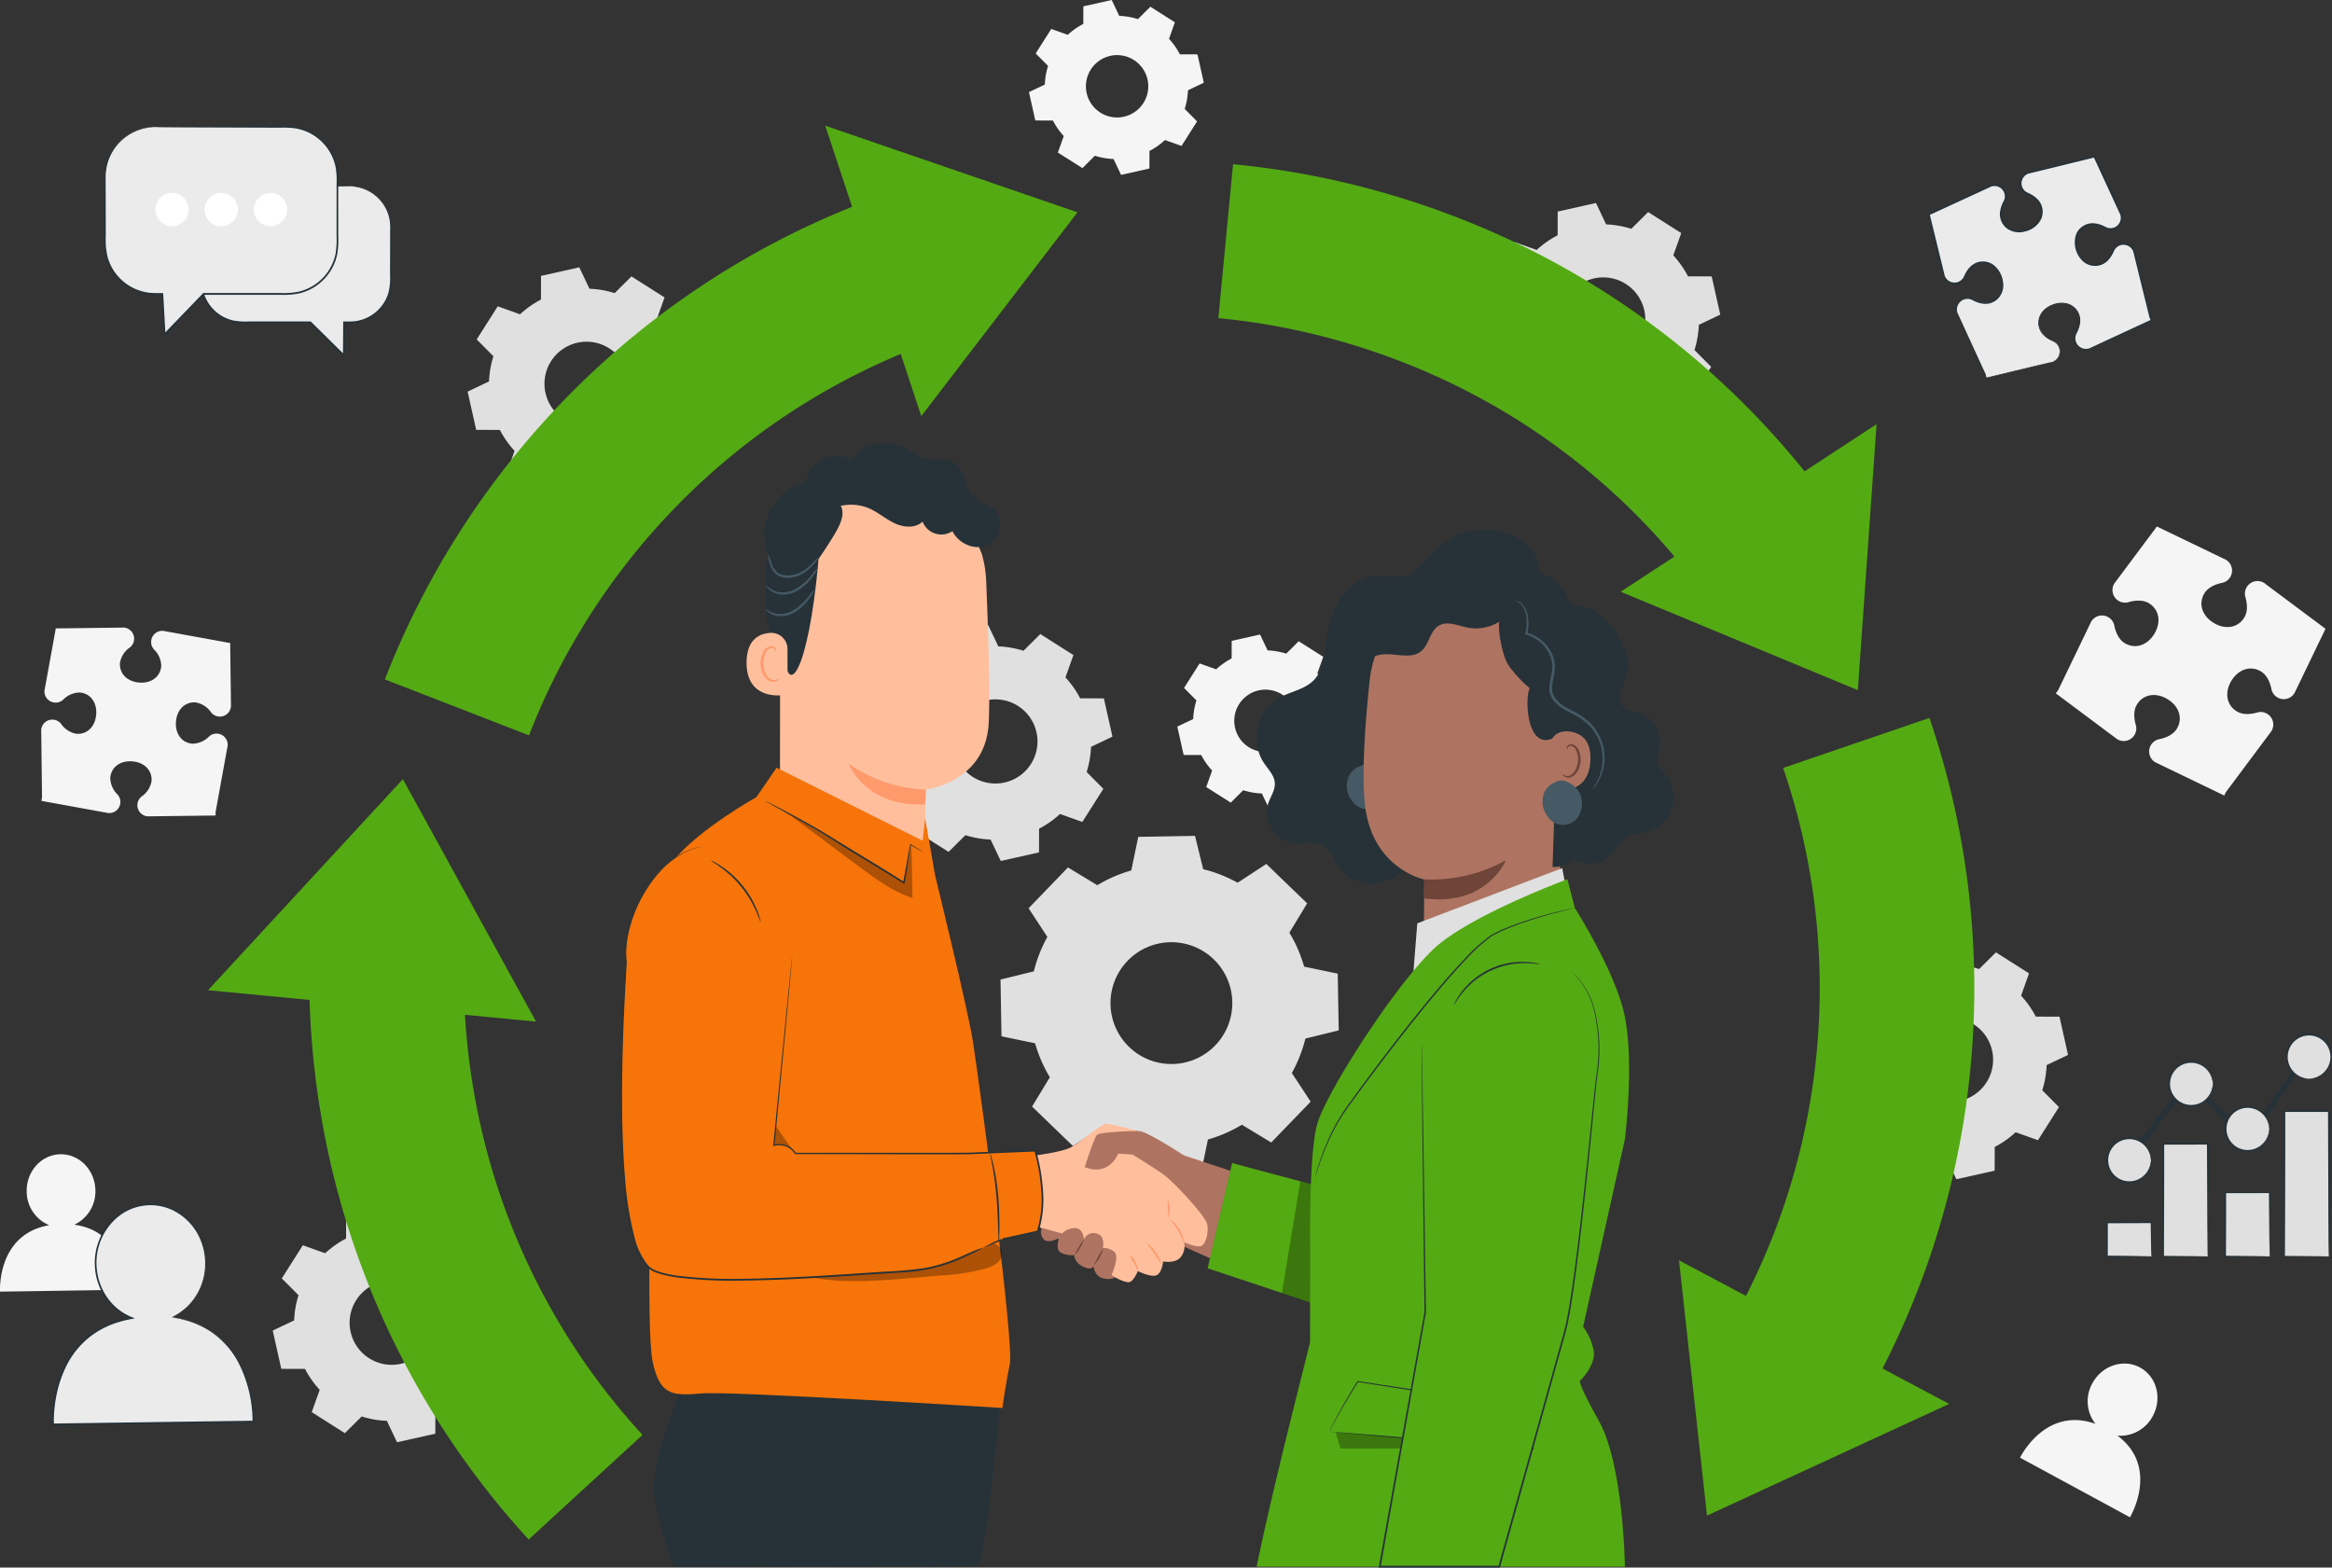 <svg xmlns="http://www.w3.org/2000/svg" width="610" height="410.049" viewBox="0 0 610 410.049">
  <rect x="0" y="0" width="610" height="410.049" fill="#333333" stroke="none"/>
  <g id="Grupo_127177" data-name="Grupo 127177" transform="translate(-180 -408)">
    <g id="Grupo_127122" data-name="Grupo 127122" transform="translate(143.99 386.958)">
      <g id="Background_Complete" data-name="Background Complete" transform="translate(36.01 21.042)">
        <g id="Grupo_126749" data-name="Grupo 126749" transform="translate(0 301.935)">
          <g id="Grupo_126748" data-name="Grupo 126748">
            <g id="Grupo_126747" data-name="Grupo 126747">
              <g id="Grupo_126746" data-name="Grupo 126746">
                <path id="Trazado_177032" data-name="Trazado 177032" d="M55.43,375.452a9.587,9.587,0,0,0,5.537-8.979c-.083-5.294-4.173-9.526-9.139-9.452s-8.922,4.427-8.839,9.722a9.571,9.571,0,0,0,5.9,8.838c-13.791,2.355-12.869,17.376-12.869,17.376l32.712-.491S69.182,377.254,55.43,375.452Z" transform="translate(-36.01 -357.02)" fill="#f5f5f5"/>
              </g>
            </g>
          </g>
        </g>
        <g id="Grupo_126753" data-name="Grupo 126753" transform="translate(528.398 356.682)">
          <g id="Grupo_126752" data-name="Grupo 126752">
            <g id="Grupo_126751" data-name="Grupo 126751">
              <g id="Grupo_126750" data-name="Grupo 126750">
                <path id="Trazado_177033" data-name="Trazado 177033" d="M649.478,436.8a9.585,9.585,0,0,0,9.224-5.116c2.521-4.657,1.026-10.35-3.339-12.716s-9.947-.51-12.467,4.147a9.571,9.571,0,0,0,.82,10.6c-13.178-4.7-19.73,8.848-19.73,8.848l28.762,15.591S660.586,445.105,649.478,436.8Z" transform="translate(-623.985 -417.939)" fill="#f5f5f5"/>
              </g>
            </g>
          </g>
        </g>
        <g id="Grupo_126755" data-name="Grupo 126755" transform="translate(537.74 137.704)">
          <g id="Grupo_126754" data-name="Grupo 126754">
            <path id="Trazado_177034" data-name="Trazado 177034" d="M650.454,229.929a3.287,3.287,0,0,0,4.517-1.105,3.243,3.243,0,0,0,.358-2.58c-.4-1.379-.774-3.631.283-5.371,1.636-2.7,4.94-3.275,8-1.419s4.072,5.051,2.435,7.749c-1.056,1.741-3.227,2.449-4.634,2.731a3.244,3.244,0,0,0-2.123,1.51,3.288,3.288,0,0,0,1.105,4.517l17.97,8.663.076.057.427-.885L690.8,227.811a3.288,3.288,0,0,0-1.105-4.518,3.246,3.246,0,0,0-2.58-.358c-1.379.4-3.631.774-5.371-.282-2.7-1.637-3.275-4.94-1.419-8s5.051-4.073,7.749-2.435c1.741,1.056,2.448,3.226,2.731,4.634a3.242,3.242,0,0,0,1.51,2.123,3.287,3.287,0,0,0,4.517-1.105l8.119-16.841-.109-.052-15.984-11.937a3.288,3.288,0,0,0-4.517,1.105,3.244,3.244,0,0,0-.359,2.58c.4,1.379.775,3.631-.282,5.371-1.636,2.7-4.94,3.275-8,1.419s-4.072-5.051-2.435-7.749c1.056-1.741,3.226-2.448,4.634-2.731a3.244,3.244,0,0,0,2.123-1.51,3.288,3.288,0,0,0-1.106-4.517l-17.97-8.662-.1-.075L649.693,189.21a3.29,3.29,0,0,0,1.105,4.518,3.247,3.247,0,0,0,2.58.358c1.379-.4,3.631-.774,5.372.282,2.7,1.637,3.274,4.94,1.419,8s-5.051,4.073-7.749,2.435c-1.741-1.056-2.449-3.226-2.732-4.634a3.244,3.244,0,0,0-1.509-2.123,3.288,3.288,0,0,0-4.518,1.105L635,217.12l-.619.829.09.044Z" transform="translate(-634.38 -174.272)" fill="#f5f5f5"/>
          </g>
        </g>
        <g id="Grupo_126757" data-name="Grupo 126757" transform="translate(10.774 164.164)">
          <g id="Grupo_126756" data-name="Grupo 126756">
            <path id="Trazado_177035" data-name="Trazado 177035" d="M65.552,252.229a2.917,2.917,0,0,0,3.151-2.663,2.878,2.878,0,0,0-.734-2.191A6.184,6.184,0,0,1,66.07,243c.235-2.789,2.63-4.553,5.792-4.287s5.23,2.4,5,5.193a6.188,6.188,0,0,1-2.6,4,2.877,2.877,0,0,0-1.089,2.037,2.917,2.917,0,0,0,2.663,3.152l17.7-.218.083.015-.011-.872,3.167-17.412a2.917,2.917,0,0,0-2.663-3.151,2.876,2.876,0,0,0-2.19.735,6.187,6.187,0,0,1-4.378,1.9c-2.79-.235-4.553-2.63-4.288-5.793s2.4-5.23,5.193-5a6.183,6.183,0,0,1,4,2.6,2.878,2.878,0,0,0,2.037,1.09,2.917,2.917,0,0,0,3.151-2.663l-.2-16.584h-.108l-17.411-3.167a2.917,2.917,0,0,0-3.152,2.662,2.877,2.877,0,0,0,.735,2.191,6.186,6.186,0,0,1,1.9,4.378c-.235,2.79-2.63,4.553-5.793,4.288s-5.23-2.4-5-5.193a6.183,6.183,0,0,1,2.6-4,2.878,2.878,0,0,0,1.09-2.037,2.917,2.917,0,0,0-2.663-3.151l-17.7.218-.111-.021-2.96,16.273a2.918,2.918,0,0,0,2.663,3.152,2.881,2.881,0,0,0,2.191-.735,6.184,6.184,0,0,1,4.378-1.9c2.79.235,4.553,2.63,4.287,5.793s-2.4,5.23-5.193,5a6.186,6.186,0,0,1-4-2.6,2.875,2.875,0,0,0-2.037-1.09A2.917,2.917,0,0,0,48,230.464l.218,17.7-.164.9h.088Z" transform="translate(-47.998 -203.715)" fill="#f5f5f5"/>
          </g>
        </g>
        <g id="Grupo_126760" data-name="Grupo 126760" transform="translate(261.703 218.649)">
          <g id="Grupo_126759" data-name="Grupo 126759" transform="translate(0)">
            <g id="Grupo_126758" data-name="Grupo 126758">
              <path id="Trazado_177036" data-name="Trazado 177036" d="M352.552,277.251a36.363,36.363,0,0,1,8.879-3.858l1.829-8.789,14.848-.26,2.137,8.717a36.373,36.373,0,0,1,9.01,3.544l7.5-4.918L407.442,282l-4.652,7.671a36.358,36.358,0,0,1,3.859,8.881l8.787,1.829.261,14.849-8.717,2.137a36.41,36.41,0,0,1-3.544,9.008l4.918,7.5-10.314,10.684-7.672-4.652a36.322,36.322,0,0,1-8.88,3.859l-1.829,8.788-14.848.261-2.138-8.719a36.376,36.376,0,0,1-9.008-3.544l-7.5,4.919-10.683-10.315,4.652-7.672a36.357,36.357,0,0,1-3.859-8.88l-8.788-1.829-.261-14.848,8.719-2.138a36.393,36.393,0,0,1,3.543-9.008l-4.918-7.5L344.879,272.6l7.673,4.652Zm7.916,19.781a15.931,15.931,0,1,0,22.526-.4A15.93,15.93,0,0,0,360.467,297.031Z" transform="translate(-327.22 -264.344)" fill="#e0e0e0"/>
            </g>
          </g>
        </g>
        <g id="Grupo_126763" data-name="Grupo 126763" transform="translate(229.265 163.482)">
          <g id="Grupo_126762" data-name="Grupo 126762">
            <g id="Grupo_126761" data-name="Grupo 126761">
              <path id="Trazado_177037" data-name="Trazado 177037" d="M304.837,215.245a25.137,25.137,0,0,1,5.472-3.846l.016-6.2,10.012-2.24,2.658,5.6a25.142,25.142,0,0,1,6.59,1.146l4.395-4.372,8.664,5.5-2.081,5.838a25.156,25.156,0,0,1,3.845,5.474l6.2.016,2.241,10.012-5.6,2.658a25.1,25.1,0,0,1-1.147,6.589l4.372,4.4-5.5,8.664-5.839-2.081a25.13,25.13,0,0,1-5.473,3.845l-.016,6.2-10.012,2.24-2.658-5.6a25.175,25.175,0,0,1-6.589-1.147l-4.4,4.372-8.664-5.5,2.081-5.839a25.106,25.106,0,0,1-3.845-5.473l-6.2-.016-2.24-10.012,5.6-2.658a25.13,25.13,0,0,1,1.147-6.589l-4.372-4.4,5.5-8.664,5.84,2.082Zm8.106,12.286a11.006,11.006,0,1,0,15.189-3.4A11.006,11.006,0,0,0,312.943,227.53Z" transform="translate(-291.124 -202.957)" fill="#e0e0e0"/>
            </g>
          </g>
        </g>
        <g id="Grupo_126766" data-name="Grupo 126766" transform="translate(388.26 53.098)">
          <g id="Grupo_126765" data-name="Grupo 126765" transform="translate(0)">
            <g id="Grupo_126764" data-name="Grupo 126764">
              <path id="Trazado_177038" data-name="Trazado 177038" d="M481.758,92.415a25.124,25.124,0,0,1,5.472-3.845l.016-6.2,10.013-2.24,2.657,5.6a25.144,25.144,0,0,1,6.59,1.147L510.9,82.5l8.664,5.5-2.081,5.838a25.072,25.072,0,0,1,3.845,5.474l6.2.016,2.24,10.012-5.6,2.658a25.142,25.142,0,0,1-1.146,6.589l4.371,4.4-5.495,8.664-5.839-2.082a25.113,25.113,0,0,1-5.474,3.845l-.016,6.2-10.012,2.239-2.658-5.6a25.142,25.142,0,0,1-6.589-1.146l-4.395,4.372-8.664-5.5,2.081-5.838a25.134,25.134,0,0,1-3.846-5.473l-6.2-.016-2.24-10.012,5.6-2.659a25.142,25.142,0,0,1,1.146-6.589L470.423,99l5.5-8.664,5.84,2.081Zm8.106,12.286a11.006,11.006,0,1,0,15.189-3.4A11.006,11.006,0,0,0,489.864,104.7Z" transform="translate(-468.046 -80.127)" fill="#e0e0e0"/>
            </g>
          </g>
        </g>
        <g id="Grupo_126769" data-name="Grupo 126769" transform="translate(479.233 246.74)">
          <g id="Grupo_126768" data-name="Grupo 126768" transform="translate(0)">
            <g id="Grupo_126767" data-name="Grupo 126767">
              <path id="Trazado_177039" data-name="Trazado 177039" d="M582.988,307.89a25.124,25.124,0,0,1,5.472-3.845l.016-6.2,10.012-2.24,2.658,5.6a25.106,25.106,0,0,1,6.59,1.147l4.395-4.372,8.664,5.5-2.081,5.839a25.1,25.1,0,0,1,3.845,5.473l6.2.016L631,324.814l-5.6,2.659a25.14,25.14,0,0,1-1.146,6.589l4.371,4.395-5.495,8.664-5.839-2.081a25.115,25.115,0,0,1-5.474,3.845l-.016,6.2-10.012,2.24-2.658-5.6a25.144,25.144,0,0,1-6.589-1.147l-4.395,4.372-8.664-5.5,2.081-5.838a25.138,25.138,0,0,1-3.846-5.474l-6.2-.016-2.24-10.012,5.6-2.658a25.179,25.179,0,0,1,1.147-6.589l-4.372-4.4,5.5-8.664,5.84,2.082Zm8.106,12.286a11.007,11.007,0,1,0,15.189-3.4A11.005,11.005,0,0,0,591.094,320.175Z" transform="translate(-569.276 -295.602)" fill="#e0e0e0"/>
            </g>
          </g>
        </g>
        <g id="Grupo_126772" data-name="Grupo 126772" transform="translate(71.345 315.539)">
          <g id="Grupo_126771" data-name="Grupo 126771">
            <g id="Grupo_126770" data-name="Grupo 126770">
              <path id="Trazado_177040" data-name="Trazado 177040" d="M129.112,384.446a25.138,25.138,0,0,1,5.472-3.846l.016-6.2,10.012-2.24,2.658,5.6a25.144,25.144,0,0,1,6.59,1.146l4.395-4.372,8.664,5.5-2.081,5.838a25.135,25.135,0,0,1,3.845,5.474l6.2.016,2.241,10.012-5.6,2.658a25.135,25.135,0,0,1-1.146,6.589l4.371,4.4-5.5,8.664-5.839-2.081a25.13,25.13,0,0,1-5.473,3.845l-.016,6.2-10.012,2.24-2.658-5.6a25.139,25.139,0,0,1-6.589-1.147l-4.4,4.372-8.664-5.5,2.081-5.839a25.107,25.107,0,0,1-3.845-5.473l-6.2-.016-2.24-10.012,5.6-2.658a25.131,25.131,0,0,1,1.147-6.589l-4.372-4.4,5.5-8.664,5.84,2.082Zm8.106,12.286a11.006,11.006,0,1,0,15.189-3.4A11.006,11.006,0,0,0,137.218,396.732Z" transform="translate(-115.399 -372.158)" fill="#e0e0e0"/>
            </g>
          </g>
        </g>
        <g id="Grupo_126775" data-name="Grupo 126775" transform="translate(122.318 69.924)">
          <g id="Grupo_126774" data-name="Grupo 126774">
            <g id="Grupo_126773" data-name="Grupo 126773">
              <path id="Trazado_177041" data-name="Trazado 177041" d="M185.831,111.138a25.123,25.123,0,0,1,5.472-3.845l.016-6.2,10.013-2.24,2.657,5.6a25.107,25.107,0,0,1,6.59,1.147l4.395-4.372,8.664,5.5-2.081,5.838a25.1,25.1,0,0,1,3.845,5.474l6.2.016,2.24,10.012-5.6,2.659a25.143,25.143,0,0,1-1.146,6.589l4.371,4.395-5.494,8.664-5.839-2.081a25.129,25.129,0,0,1-5.473,3.845l-.017,6.2-10.012,2.24-2.658-5.6a25.144,25.144,0,0,1-6.589-1.147l-4.395,4.372-8.664-5.5,2.081-5.838a25.139,25.139,0,0,1-3.846-5.474l-6.2-.016-2.24-10.012,5.6-2.658a25.135,25.135,0,0,1,1.146-6.589l-4.372-4.4,5.5-8.664,5.84,2.082Zm8.106,12.286a11.007,11.007,0,1,0,15.189-3.4A11.006,11.006,0,0,0,193.937,123.423Z" transform="translate(-172.119 -98.85)" fill="#e0e0e0"/>
            </g>
          </g>
        </g>
        <g id="Grupo_126778" data-name="Grupo 126778" transform="translate(307.958 165.983)">
          <g id="Grupo_126777" data-name="Grupo 126777" transform="translate(0)">
            <g id="Grupo_126776" data-name="Grupo 126776">
              <path id="Trazado_177042" data-name="Trazado 177042" d="M388.85,214.845a18.6,18.6,0,0,1,4.055-2.85l.012-4.6,7.419-1.66,1.969,4.152a18.609,18.609,0,0,1,4.883.849l3.256-3.24,6.42,4.072-1.542,4.326a18.629,18.629,0,0,1,2.85,4.056l4.595.013,1.66,7.419-4.152,1.97a18.606,18.606,0,0,1-.849,4.882l3.24,3.257-4.072,6.419-4.326-1.542a18.628,18.628,0,0,1-4.056,2.85l-.013,4.595-7.419,1.66-1.969-4.152a18.608,18.608,0,0,1-4.883-.849l-3.256,3.24-6.42-4.072,1.542-4.326a18.637,18.637,0,0,1-2.85-4.056l-4.595-.012-1.66-7.419,4.152-1.97a18.631,18.631,0,0,1,.849-4.883l-3.24-3.257,4.072-6.42,4.327,1.543Zm6.007,9.1a8.155,8.155,0,1,0,11.255-2.519A8.155,8.155,0,0,0,394.857,223.949Z" transform="translate(-378.69 -205.74)" fill="#f5f5f5"/>
            </g>
          </g>
        </g>
        <g id="Grupo_126781" data-name="Grupo 126781" transform="translate(269.154)">
          <g id="Grupo_126780" data-name="Grupo 126780">
            <g id="Grupo_126779" data-name="Grupo 126779">
              <path id="Trazado_177043" data-name="Trazado 177043" d="M345.671,30.146a18.633,18.633,0,0,1,4.055-2.85l.012-4.595,7.419-1.66,1.97,4.151a18.631,18.631,0,0,1,4.882.849l3.257-3.24,6.42,4.073L372.144,31.2a18.572,18.572,0,0,1,2.849,4.056l4.595.012,1.661,7.419-4.152,1.97a18.6,18.6,0,0,1-.849,4.882l3.24,3.257-4.072,6.42-4.326-1.542a18.655,18.655,0,0,1-4.056,2.849l-.013,4.6-7.419,1.66-1.97-4.152a18.638,18.638,0,0,1-4.883-.849l-3.256,3.24-6.42-4.073,1.542-4.326a18.631,18.631,0,0,1-2.85-4.055l-4.595-.013-1.66-7.419,4.152-1.97a18.638,18.638,0,0,1,.849-4.882l-3.24-3.257,4.072-6.419,4.327,1.542Zm6.006,9.1a8.156,8.156,0,1,0,11.256-2.519A8.156,8.156,0,0,0,351.677,39.25Z" transform="translate(-335.511 -21.042)" fill="#f5f5f5"/>
            </g>
          </g>
        </g>
      </g>
      <g id="Chart_Icon" data-name="Chart Icon" transform="translate(586.848 291.434)">
        <g id="Grupo_126828" data-name="Grupo 126828">
          <g id="Grupo_126820" data-name="Grupo 126820" transform="translate(0 7.21)">
            <g id="Grupo_126786" data-name="Grupo 126786" transform="translate(0 41.913)">
              <g id="Grupo_126785" data-name="Grupo 126785">
                <g id="Grupo_126782" data-name="Grupo 126782" transform="translate(0.286 0.238)">
                  <rect id="Rectángulo_38325" data-name="Rectángulo 38325" width="11.649" height="8.918" fill="#e0e0e0"/>
                </g>
                <g id="Grupo_126784" data-name="Grupo 126784">
                  <g id="Grupo_126783" data-name="Grupo 126783">
                    <path id="Trazado_177044" data-name="Trazado 177044" d="M660.889,385.74a4.75,4.75,0,0,1-.043-.674c-.014-.484-.03-1.089-.049-1.824-.025-1.619-.059-3.806-.1-6.42l.193.192-11.648.041c-.052.05.442-.443.233-.233v1.193q0,.593,0,1.177,0,1.167,0,2.29c-.006,1.492-.013,2.918-.018,4.257l-.21-.211c3.41.019,6.293.066,8.348.105l2.408.057a7.153,7.153,0,0,1,.893.049,4.763,4.763,0,0,1-.8.049l-2.361.056c-2.042.04-4.983.087-8.484.105h-.21v-.211c-.006-1.339-.012-2.765-.018-4.257q0-1.122,0-2.29,0-.584,0-1.177v-1.193c-.209.208.284-.287.235-.235l11.648.041h.194l0,.192c-.021,2.738-.064,4.992-.1,6.542-.02.717-.037,1.308-.049,1.78A2.994,2.994,0,0,1,660.889,385.74Z" transform="translate(-648.955 -376.583)" fill="#263238"/>
                  </g>
                </g>
              </g>
            </g>
            <g id="Grupo_126791" data-name="Grupo 126791" transform="translate(14.773 21.35)">
              <g id="Grupo_126790" data-name="Grupo 126790">
                <g id="Grupo_126787" data-name="Grupo 126787" transform="translate(0.256 0.234)">
                  <rect id="Rectángulo_38326" data-name="Rectángulo 38326" width="11.649" height="29.486" fill="#e0e0e0"/>
                </g>
                <g id="Grupo_126789" data-name="Grupo 126789">
                  <g id="Grupo_126788" data-name="Grupo 126788">
                    <path id="Trazado_177045" data-name="Trazado 177045" d="M677.3,383.421a5.3,5.3,0,0,1-.028-.594c-.007-.415-.017-.967-.029-1.662-.014-1.478-.036-3.561-.062-6.158-.027-5.257-.063-12.588-.106-21.072l.225.224-11.647.01c.464-.469.128-.125.232-.227v2.151q0,1.072,0,2.13,0,2.114,0,4.161c-.005,2.726-.01,5.352-.014,7.851-.02,4.985-.037,9.455-.052,13.187l-.163-.164,8.484.089,2.329.04.615.017a1.139,1.139,0,0,1,.22.017,6.824,6.824,0,0,1-.773.034l-2.293.04-8.583.088-.163,0v-.164c-.015-3.732-.032-8.2-.052-13.187,0-2.5-.009-5.125-.014-7.851q0-2.045,0-4.161,0-1.058,0-2.13v-2.151c.105-.106-.236.226.235-.241l11.647.01h.226v.225c-.043,8.546-.08,15.93-.106,21.225-.026,2.575-.048,4.641-.062,6.106-.013.676-.022,1.211-.029,1.616A3.708,3.708,0,0,1,677.3,383.421Z" transform="translate(-665.393 -353.701)" fill="#263238"/>
                  </g>
                </g>
              </g>
            </g>
            <g id="Grupo_126796" data-name="Grupo 126796" transform="translate(30.941 34.041)">
              <g id="Grupo_126795" data-name="Grupo 126795">
                <g id="Grupo_126792" data-name="Grupo 126792" transform="translate(0.286 0.238)">
                  <rect id="Rectángulo_38327" data-name="Rectángulo 38327" width="11.649" height="16.791" fill="#e0e0e0"/>
                </g>
                <g id="Grupo_126794" data-name="Grupo 126794">
                  <g id="Grupo_126793" data-name="Grupo 126793">
                    <path id="Trazado_177046" data-name="Trazado 177046" d="M695.319,384.852a2.155,2.155,0,0,1-.025-.34c-.006-.253-.015-.562-.025-.936-.014-.862-.034-2.027-.058-3.472-.026-3-.063-7.155-.105-12.043l.213.214-11.647.021c-.053.05.442-.441.233-.231V370.4q0,1.158,0,2.288c0,1.505-.006,2.97-.009,4.385-.012,2.821-.023,5.44-.033,7.779l-.189-.189,8.423.1,2.364.048a7.664,7.664,0,0,1,.861.042,5.5,5.5,0,0,1-.785.041l-2.322.049-8.541.1-.188,0v-.191c-.01-2.339-.021-4.958-.033-7.779,0-1.415-.005-2.879-.009-4.385q0-1.13,0-2.288v-2.337c-.209.208.284-.288.235-.237l11.647.021h.216l0,.213c-.043,4.944-.08,9.148-.106,12.182-.023,1.426-.043,2.575-.057,3.425A10.252,10.252,0,0,1,695.319,384.852Z" transform="translate(-683.385 -367.823)" fill="#263238"/>
                  </g>
                </g>
              </g>
            </g>
            <g id="Grupo_126801" data-name="Grupo 126801" transform="translate(46.442 12.795)">
              <g id="Grupo_126800" data-name="Grupo 126800">
                <g id="Grupo_126797" data-name="Grupo 126797" transform="translate(0.256 0.234)">
                  <rect id="Rectángulo_38328" data-name="Rectángulo 38328" width="11.649" height="38.04" fill="#e0e0e0"/>
                </g>
                <g id="Grupo_126799" data-name="Grupo 126799">
                  <g id="Grupo_126798" data-name="Grupo 126798">
                    <path id="Trazado_177047" data-name="Trazado 177047" d="M712.538,382.457a1.245,1.245,0,0,1-.014-.2c0-.151-.008-.336-.014-.564q-.011-.787-.03-2.158c-.015-1.9-.037-4.608-.064-7.981-.027-6.792-.063-16.262-.105-27.135l.227.227-11.646.006c.463-.469.128-.123.232-.226v2.851q0,1.419,0,2.818,0,2.8,0,5.49c-.006,3.587-.012,7.023-.017,10.261-.023,6.46-.045,12.124-.061,16.612l-.15-.15,8.532.083,2.3.036.6.016a1.282,1.282,0,0,1,.214.015.792.792,0,0,1-.184.014l-.575.016-2.267.037-8.622.082-.149,0v-.151c-.017-4.488-.038-10.152-.062-16.612-.005-3.238-.011-6.674-.016-10.261q0-2.692,0-5.49l0-2.818v-2.851c.105-.107-.236.224.236-.243l11.646.006h.228v.227c-.041,10.935-.078,20.46-.1,27.291-.027,3.352-.049,6.041-.065,7.93q-.019,1.34-.029,2.108c-.006.217-.011.394-.015.537A.654.654,0,0,1,712.538,382.457Z" transform="translate(-700.633 -344.182)" fill="#263238"/>
                  </g>
                </g>
              </g>
            </g>
            <g id="Grupo_126803" data-name="Grupo 126803" transform="translate(39.766 2.066)">
              <g id="Grupo_126802" data-name="Grupo 126802">
                <path id="Trazado_177048" data-name="Trazado 177048" d="M694.444,346.242l-1.24-.684,9.354-13.314,1.24.684Z" transform="translate(-693.205 -332.243)" fill="#263238"/>
              </g>
            </g>
            <g id="Grupo_126805" data-name="Grupo 126805" transform="translate(25.318 8.449)">
              <g id="Grupo_126804" data-name="Grupo 126804">
                <rect id="Rectángulo_38329" data-name="Rectángulo 38329" width="1.515" height="10.305" transform="matrix(0.723, -0.691, 0.691, 0.723, 0, 1.047)" fill="#263238"/>
              </g>
            </g>
            <g id="Grupo_126807" data-name="Grupo 126807" transform="translate(7.518 8.793)">
              <g id="Grupo_126806" data-name="Grupo 126806">
                <rect id="Rectángulo_38330" data-name="Rectángulo 38330" width="17.123" height="1.515" transform="matrix(0.613, -0.79, 0.79, 0.613, 0, 13.525)" fill="#263238"/>
              </g>
            </g>
            <g id="Grupo_126811" data-name="Grupo 126811" transform="translate(31.094 11.788)">
              <g id="Grupo_126808" data-name="Grupo 126808" transform="translate(0.235 0.198)">
                <path id="Trazado_177049" data-name="Trazado 177049" d="M695.262,349.006a5.723,5.723,0,1,1-5.724-5.724A5.723,5.723,0,0,1,695.262,349.006Z" transform="translate(-683.816 -343.282)" fill="#e0e0e0"/>
              </g>
              <g id="Grupo_126810" data-name="Grupo 126810">
                <g id="Grupo_126809" data-name="Grupo 126809">
                  <path id="Trazado_177050" data-name="Trazado 177050" d="M695.236,348.983c-.05,0-.031-.51-.268-1.376a5.706,5.706,0,0,0-2.093-3.042,5.567,5.567,0,0,0-5.238-.755,5.452,5.452,0,0,0-2.549,1.925,5.482,5.482,0,0,0,0,6.494,5.446,5.446,0,0,0,2.549,1.926,5.568,5.568,0,0,0,5.238-.755,5.706,5.706,0,0,0,2.093-3.042c.236-.865.217-1.378.268-1.375a1.1,1.1,0,0,1,.029.368,4.474,4.474,0,0,1-.12,1.051,5.7,5.7,0,0,1-2.07,3.261,5.889,5.889,0,0,1-8.357-1.162,5.9,5.9,0,0,1,0-7.038,5.891,5.891,0,0,1,8.357-1.162,5.7,5.7,0,0,1,2.07,3.261,4.474,4.474,0,0,1,.12,1.051A1.111,1.111,0,0,1,695.236,348.983Z" transform="translate(-683.555 -343.062)" fill="#263238"/>
                </g>
              </g>
            </g>
            <g id="Grupo_126815" data-name="Grupo 126815" transform="translate(16.332)">
              <g id="Grupo_126812" data-name="Grupo 126812" transform="translate(0.235 0.198)">
                <path id="Trazado_177051" data-name="Trazado 177051" d="M678.836,335.888a5.723,5.723,0,1,1-5.724-5.723A5.724,5.724,0,0,1,678.836,335.888Z" transform="translate(-667.39 -330.165)" fill="#e0e0e0"/>
              </g>
              <g id="Grupo_126814" data-name="Grupo 126814">
                <g id="Grupo_126813" data-name="Grupo 126813">
                  <path id="Trazado_177052" data-name="Trazado 177052" d="M678.81,335.865c-.05,0-.031-.51-.268-1.375a5.7,5.7,0,0,0-2.093-3.042,5.567,5.567,0,0,0-5.238-.756,5.455,5.455,0,0,0-2.549,1.926,5.482,5.482,0,0,0,0,6.494,5.451,5.451,0,0,0,2.549,1.926,5.567,5.567,0,0,0,5.238-.755,5.7,5.7,0,0,0,2.093-3.043c.236-.865.217-1.378.268-1.375a1.107,1.107,0,0,1,.029.368,4.481,4.481,0,0,1-.12,1.052,5.7,5.7,0,0,1-2.07,3.261,5.891,5.891,0,0,1-8.358-1.163,5.9,5.9,0,0,1,0-7.037,5.888,5.888,0,0,1,8.357-1.162,5.694,5.694,0,0,1,2.07,3.261,4.469,4.469,0,0,1,.12,1.051A1.1,1.1,0,0,1,678.81,335.865Z" transform="translate(-667.129 -329.944)" fill="#263238"/>
                </g>
              </g>
            </g>
            <g id="Grupo_126819" data-name="Grupo 126819" transform="translate(0.153 19.973)">
              <g id="Grupo_126816" data-name="Grupo 126816" transform="translate(0.234 0.198)">
                <circle id="Elipse_5813" data-name="Elipse 5813" cx="5.723" cy="5.723" r="5.723" fill="#e0e0e0"/>
              </g>
              <g id="Grupo_126818" data-name="Grupo 126818">
                <g id="Grupo_126817" data-name="Grupo 126817">
                  <path id="Trazado_177053" data-name="Trazado 177053" d="M660.806,358.09c-.05,0-.032-.51-.268-1.376a5.706,5.706,0,0,0-2.093-3.042,5.57,5.57,0,0,0-5.239-.755,5.457,5.457,0,0,0-2.548,1.925,5.484,5.484,0,0,0,0,6.494,5.456,5.456,0,0,0,2.549,1.927,5.571,5.571,0,0,0,5.239-.756,5.706,5.706,0,0,0,2.093-3.042c.235-.865.217-1.378.268-1.375a1.093,1.093,0,0,1,.028.368,4.411,4.411,0,0,1-.119,1.051,5.7,5.7,0,0,1-2.07,3.261,5.89,5.89,0,0,1-8.358-1.162,5.9,5.9,0,0,1,0-7.038,5.891,5.891,0,0,1,8.357-1.162,5.7,5.7,0,0,1,2.07,3.261,4.415,4.415,0,0,1,.119,1.051A1.1,1.1,0,0,1,660.806,358.09Z" transform="translate(-649.125 -352.169)" fill="#263238"/>
                </g>
              </g>
            </g>
          </g>
          <g id="Grupo_126827" data-name="Grupo 126827" transform="translate(47.17)">
            <g id="Grupo_126826" data-name="Grupo 126826">
              <g id="Grupo_126821" data-name="Grupo 126821" transform="translate(0.198 0.234)">
                <path id="Trazado_177054" data-name="Trazado 177054" d="M707.461,333.777a5.8,5.8,0,1,1,5.8-5.8A5.8,5.8,0,0,1,707.461,333.777Z" transform="translate(-701.664 -322.181)" fill="#e0e0e0"/>
              </g>
              <g id="Grupo_126825" data-name="Grupo 126825">
                <g id="Grupo_126822" data-name="Grupo 126822" transform="translate(0.198 0.234)">
                  <path id="Trazado_177055" data-name="Trazado 177055" d="M707.461,333.777a5.8,5.8,0,1,1,5.8-5.8A5.8,5.8,0,0,1,707.461,333.777Z" transform="translate(-701.664 -322.181)" fill="none"/>
                </g>
                <g id="Grupo_126824" data-name="Grupo 126824">
                  <g id="Grupo_126823" data-name="Grupo 126823">
                    <path id="Trazado_177056" data-name="Trazado 177056" d="M707.439,333.751c0-.05.517-.031,1.393-.27a5.8,5.8,0,0,0,3.082-2.123,5.627,5.627,0,0,0,.767-5.306,5.54,5.54,0,0,0-1.952-2.583,5.545,5.545,0,0,0-6.579,0,5.534,5.534,0,0,0-1.952,2.583,5.629,5.629,0,0,0,.767,5.307,5.793,5.793,0,0,0,3.082,2.122c.876.239,1.395.219,1.392.27a1.1,1.1,0,0,1-.372.029,4.523,4.523,0,0,1-1.065-.122,5.774,5.774,0,0,1-3.3-2.1,5.959,5.959,0,0,1,1.177-8.459,5.963,5.963,0,0,1,7.122,0,5.959,5.959,0,0,1,1.177,8.459,5.784,5.784,0,0,1-3.3,2.1,4.523,4.523,0,0,1-1.065.122A1.109,1.109,0,0,1,707.439,333.751Z" transform="translate(-701.443 -321.921)" fill="#263238"/>
                  </g>
                </g>
              </g>
            </g>
          </g>
        </g>
      </g>
      <g id="Puzzle_Icon" data-name="Puzzle Icon" transform="translate(540.306 61.662)">
        <g id="Grupo_126833" data-name="Grupo 126833">
          <g id="Grupo_126832" data-name="Grupo 126832">
            <g id="Grupo_126829" data-name="Grupo 126829" transform="translate(0.262 0.308)">
              <path id="Trazado_177057" data-name="Trazado 177057" d="M629.77,120.32a2.924,2.924,0,0,0,1.8-3.724,2.885,2.885,0,0,0-1.568-1.7,6.2,6.2,0,0,1-3.526-3.231c-.926-2.649.546-5.241,3.549-6.291s5.768.061,6.694,2.71a6.2,6.2,0,0,1-.746,4.724,2.882,2.882,0,0,0-.164,2.31,2.924,2.924,0,0,0,3.724,1.8l16.105-7.433.081-.02-.365-.794-4.219-17.228a2.923,2.923,0,0,0-3.724-1.8,2.887,2.887,0,0,0-1.7,1.568,6.2,6.2,0,0,1-3.231,3.526c-2.649.926-5.241-.546-6.291-3.549s.062-5.769,2.71-6.694a6.2,6.2,0,0,1,4.724.746,2.885,2.885,0,0,0,2.31.164,2.924,2.924,0,0,0,1.795-3.725l-6.966-15.092-.1.045-17.228,4.218a2.924,2.924,0,0,0-1.8,3.725,2.885,2.885,0,0,0,1.568,1.7,6.2,6.2,0,0,1,3.526,3.231c.926,2.649-.546,5.242-3.549,6.291s-5.769-.061-6.694-2.71a6.192,6.192,0,0,1,.746-4.723,2.885,2.885,0,0,0,.164-2.31,2.925,2.925,0,0,0-3.725-1.8l-16.1,7.433-.109.027,3.943,16.1a2.924,2.924,0,0,0,3.725,1.795,2.881,2.881,0,0,0,1.7-1.567,6.2,6.2,0,0,1,3.232-3.526c2.648-.926,5.241.546,6.29,3.548s-.061,5.769-2.71,6.7a6.2,6.2,0,0,1-4.725-.746,2.879,2.879,0,0,0-2.31-.164,2.923,2.923,0,0,0-1.795,3.724l7.432,16.1.219.893.081-.037Z" transform="translate(-597.456 -66.585)" fill="#ebebeb"/>
            </g>
            <g id="Grupo_126831" data-name="Grupo 126831">
              <g id="Grupo_126830" data-name="Grupo 126830">
                <path id="Trazado_177058" data-name="Trazado 177058" d="M629.74,120.286s-.378.113-1.124.306l-3.316.84-12.761,3.179.019-.006-.08.037-.12.057-.032-.13c-.066-.266-.143-.577-.221-.892l.007.021-7.469-16.088,0,0,0-.009a3.085,3.085,0,0,1,3.872-3.949c.388.129.7.34,1.042.482a8.488,8.488,0,0,0,1.051.394,5.265,5.265,0,0,0,2.232.217,4.376,4.376,0,0,0,2.071-.918,4.63,4.63,0,0,0,1.583-4.25,6.389,6.389,0,0,0-2.283-4.268,4.265,4.265,0,0,0-2.316-.888,4.4,4.4,0,0,0-2.457.565,5.557,5.557,0,0,0-1.807,1.869A9.25,9.25,0,0,0,607,98.04a3.056,3.056,0,0,1-.868,1.177,3.127,3.127,0,0,1-4.955-1.364l0-.01,0-.009c-1.252-5.1-2.582-10.51-3.954-16.1l-.052-.209.21-.052.109-.026-.04.013,16.1-7.441.009,0,.012,0a3.137,3.137,0,0,1,2.47.169,3.155,3.155,0,0,1,1.287,4.409,7.943,7.943,0,0,0-.777,2.215,4.276,4.276,0,0,0,1.515,4.162,5.06,5.06,0,0,0,4.525.728,5.717,5.717,0,0,0,3.735-2.845,4.222,4.222,0,0,0-.568-4.534,6.658,6.658,0,0,0-1.951-1.511c-.363-.212-.758-.326-1.169-.588a3.12,3.12,0,0,1-.963-1,3.16,3.16,0,0,1,1.64-4.623l.013-.005.007,0,.014,0,17.229-4.217-.042.014.1-.045.21-.1.1.211L647.9,81.547l0,.01,0,.011a3.156,3.156,0,0,1-2.69,4.177,3.09,3.09,0,0,1-1.393-.188c-.456-.193-.782-.4-1.192-.557a6.392,6.392,0,0,0-2.439-.539,4.264,4.264,0,0,0-3.834,2.573,6.307,6.307,0,0,0,1.686,6.64,4.287,4.287,0,0,0,4.381.8,4.4,4.4,0,0,0,1.833-1.357,8.28,8.28,0,0,0,1.2-1.988,3.1,3.1,0,0,1,1.784-1.7,3.129,3.129,0,0,1,4.048,1.9l0,.01,0,.009,4.2,17.232-.012-.033.365.794.093.2-.217.052-.082.02.033-.011-16.115,7.409-.006,0-.008,0a3.077,3.077,0,0,1-3.907-1.867,3.043,3.043,0,0,1,.066-2.248,10.231,10.231,0,0,0,.817-1.942,5.384,5.384,0,0,0,.218-1.991,4.3,4.3,0,0,0-.631-1.821,4.367,4.367,0,0,0-2.987-2,6.305,6.305,0,0,0-3.416.418,5.838,5.838,0,0,0-2.562,1.887,4.385,4.385,0,0,0-.032,5.228,6.285,6.285,0,0,0,1.8,1.556,12.591,12.591,0,0,1,1.854,1.059,2.987,2.987,0,0,1,.836,3.1,2.916,2.916,0,0,1-1.237,1.6,2.258,2.258,0,0,1-.633.288,5.8,5.8,0,0,0,.607-.325,2.894,2.894,0,0,0,.338-4.565,12.89,12.89,0,0,0-1.843-1.024,6.438,6.438,0,0,1-1.864-1.583,4.564,4.564,0,0,1,0-5.458,6.052,6.052,0,0,1,2.646-1.975,6.539,6.539,0,0,1,3.546-.449,4.627,4.627,0,0,1,3.171,2.111,4.579,4.579,0,0,1,.678,1.933,5.652,5.652,0,0,1-.22,2.1,10.4,10.4,0,0,1-.821,1.982,2.773,2.773,0,0,0,3.469,3.7l-.013.005,16.094-7.456.016-.007.017,0,.082-.02-.123.255-.367-.792-.008-.016,0-.018q-2-8.119-4.236-17.223l.005.018a2.719,2.719,0,0,0-3.519-1.645,2.687,2.687,0,0,0-1.545,1.477,8.7,8.7,0,0,1-1.263,2.093,4.833,4.833,0,0,1-2.01,1.485A4.714,4.714,0,0,1,637.76,94a6.735,6.735,0,0,1-1.808-7.139,4.7,4.7,0,0,1,4.236-2.847,6.832,6.832,0,0,1,2.613.571c.406.155.829.406,1.181.552a2.638,2.638,0,0,0,1.19.159,2.7,2.7,0,0,0,2.3-3.578l.008.021-6.97-15.091.308.114-.1.045-.021.009-.022.005-17.228,4.22.022-.006-.011,0a2.692,2.692,0,0,0-1.4,3.939,2.66,2.66,0,0,0,.818.847c.315.207.755.348,1.135.568a7.116,7.116,0,0,1,2.088,1.62,4.688,4.688,0,0,1,.631,5.037,6.176,6.176,0,0,1-4.032,3.091,5.522,5.522,0,0,1-4.935-.815,4.738,4.738,0,0,1-1.679-4.6,8.39,8.39,0,0,1,.821-2.344,2.691,2.691,0,0,0,.278-2.151,2.72,2.72,0,0,0-1.363-1.646,2.69,2.69,0,0,0-2.116-.147l.02-.008-16.108,7.425-.019.008-.021.005-.109.026.159-.261,3.93,16.1-.005-.019a2.726,2.726,0,0,0,4.319,1.194,2.648,2.648,0,0,0,.76-1.031,9.594,9.594,0,0,1,.654-1.24,5.935,5.935,0,0,1,1.942-1.993,4.773,4.773,0,0,1,2.678-.612,4.644,4.644,0,0,1,2.517.97,6.748,6.748,0,0,1,2.415,4.524,4.985,4.985,0,0,1-1.725,4.562,4.7,4.7,0,0,1-2.241.983,5.589,5.589,0,0,1-2.374-.235,8.692,8.692,0,0,1-1.092-.412c-.359-.153-.684-.367-1.01-.474a2.77,2.77,0,0,0-3.481,3.539l-.005-.013c2.839,6.188,5.337,11.632,7.4,16.121l0,.01,0,.011.216.893-.152-.073.08-.037.011-.005.01,0,12.782-3.076,3.331-.787C629.351,120.361,629.74,120.286,629.74,120.286Z" transform="translate(-597.165 -66.242)" fill="#263238"/>
              </g>
            </g>
          </g>
        </g>
      </g>
      <g id="Person_Icon" data-name="Person Icon" transform="translate(49.622 335.943)">
        <g id="Grupo_126840" data-name="Grupo 126840">
          <g id="Grupo_126839" data-name="Grupo 126839">
            <g id="Grupo_126838" data-name="Grupo 126838">
              <g id="Grupo_126837" data-name="Grupo 126837">
                <g id="Grupo_126834" data-name="Grupo 126834" transform="translate(0.227 0.169)">
                  <path id="Trazado_177059" data-name="Trazado 177059" d="M82.5,401.145a15.348,15.348,0,0,0,8.865-14.374c-.132-8.477-6.682-15.252-14.631-15.134S62.451,378.725,62.582,387.2a15.324,15.324,0,0,0,9.45,14.149c-22.08,3.771-20.6,27.819-20.6,27.819l52.372-.785S104.519,404.03,82.5,401.145Z" transform="translate(-51.409 -371.635)" fill="#ebebeb"/>
                </g>
                <g id="Grupo_126836" data-name="Grupo 126836">
                  <g id="Grupo_126835" data-name="Grupo 126835">
                    <path id="Trazado_177060" data-name="Trazado 177060" d="M82.476,401.126l.693.1a17.094,17.094,0,0,1,1.943.333,21.871,21.871,0,0,1,15.162,11.53,33.908,33.908,0,0,1,3.682,15.283l0,.172-.179,0-52.371.838-.227,0-.007-.221a33.81,33.81,0,0,1,.622-7.455,31.212,31.212,0,0,1,2.345-7.359,22.7,22.7,0,0,1,7.372-9.045,23.771,23.771,0,0,1,5.047-2.718,30.007,30.007,0,0,1,5.41-1.481l-.045.438a14.919,14.919,0,0,1-6.8-5.479,16.146,16.146,0,0,1-2.737-7.969,15.95,15.95,0,0,1,6.266-13.94A13.834,13.834,0,0,1,82.187,372.5a15.158,15.158,0,0,1,8.209,8.637,15.65,15.65,0,0,1,1.047,5.161,16.063,16.063,0,0,1-.477,4.65,15.51,15.51,0,0,1-3.44,6.536,14.38,14.38,0,0,1-3.6,2.933,8.237,8.237,0,0,1-1.06.536l-.386.173.347-.186c.235-.13.619-.312,1.059-.593a14.829,14.829,0,0,0,3.526-2.968,15.461,15.461,0,0,0,3.336-6.487,15.911,15.911,0,0,0,.438-4.583,15.427,15.427,0,0,0-1.06-5.067,14.862,14.862,0,0,0-8.067-8.418,13.472,13.472,0,0,0-13.165,1.652,15.548,15.548,0,0,0-6.069,13.591,15.708,15.708,0,0,0,2.674,7.746,14.486,14.486,0,0,0,6.6,5.307l.732.287-.776.151a29.522,29.522,0,0,0-5.319,1.46,23.324,23.324,0,0,0-4.944,2.666,22.256,22.256,0,0,0-7.22,8.865,30.824,30.824,0,0,0-2.31,7.249,33.457,33.457,0,0,0-.618,7.339l-.235-.217,52.373-.734-.177.174a33.742,33.742,0,0,0-3.577-15.138,22.044,22.044,0,0,0-7.931-8.709,22.816,22.816,0,0,0-7-2.852c-.833-.233-1.538-.306-1.965-.409Z" transform="translate(-51.156 -371.447)" fill="#263238"/>
                  </g>
                </g>
              </g>
            </g>
          </g>
        </g>
      </g>
      <g id="Speech_Bubbles_Icon" data-name="Speech Bubbles Icon" transform="translate(63.32 54.084)">
        <g id="Grupo_126854" data-name="Grupo 126854" transform="translate(0 0)">
          <g id="Grupo_126845" data-name="Grupo 126845" transform="translate(25.121 15.503)">
            <g id="Grupo_126844" data-name="Grupo 126844">
              <g id="Grupo_126841" data-name="Grupo 126841" transform="translate(0.225 0.176)">
                <path id="Trazado_177061" data-name="Trazado 177061" d="M133.508,75.256H105.25A10.647,10.647,0,0,0,94.6,85.9v14.305a10.647,10.647,0,0,0,10.647,10.647h17.878l8.752,8.632.049-8.632h1.578a10.647,10.647,0,0,0,10.648-10.647V85.9A10.647,10.647,0,0,0,133.508,75.256Z" transform="translate(-94.603 -75.256)" fill="#ebebeb"/>
              </g>
              <g id="Grupo_126843" data-name="Grupo 126843">
                <g id="Grupo_126842" data-name="Grupo 126842">
                  <path id="Trazado_177062" data-name="Trazado 177062" d="M133.482,75.236a1.134,1.134,0,0,1,.235-.006l.693.018a10.18,10.18,0,0,1,2.636.539,10.547,10.547,0,0,1,3.714,2.2,10.678,10.678,0,0,1,3.074,4.918,11.5,11.5,0,0,1,.439,3.423q.007,1.8.013,3.752c.006,2.607.014,5.418.022,8.412a15.821,15.821,0,0,1-.405,4.641,10.858,10.858,0,0,1-6.656,7.224,11.1,11.1,0,0,1-2.62.626c-.914.073-1.816.067-2.724.066l.214-.213c-.013,2.73-.026,5.644-.04,8.631l0,.53-.378-.372L122.94,111l.163.066-11.813,0h-4.224a18.756,18.756,0,0,1-4.2-.264,10.9,10.9,0,0,1-6.7-4.6,10.634,10.634,0,0,1-1.567-3.715,18.085,18.085,0,0,1-.246-3.925q0-3.855.008-7.541,0-1.841,0-3.636a18.056,18.056,0,0,1,.206-3.565,10.831,10.831,0,0,1,3.315-5.908A10.777,10.777,0,0,1,103.6,75.19a18.572,18.572,0,0,1,3-.128l2.85.008,17.587.075,4.781.043,1.244.023c.28.008.423.024.423.024s-.143.016-.423.024l-1.244.022-4.781.044-17.587.075-2.85.008a18.277,18.277,0,0,0-2.944.137,10.414,10.414,0,0,0-5.5,2.656,10.445,10.445,0,0,0-3.175,5.7,17.814,17.814,0,0,0-.188,3.488q0,1.794,0,3.636,0,3.683.008,7.541a17.665,17.665,0,0,0,.243,3.829,10.185,10.185,0,0,0,1.506,3.557,10.44,10.44,0,0,0,6.417,4.4,18.364,18.364,0,0,0,4.1.252h4.224l11.813,0h.1l.067.066,8.747,8.636-.381.158c.021-2.987.04-5.9.058-8.631l0-.215.213,0c.912,0,1.814.011,2.68-.056a10.743,10.743,0,0,0,2.52-.6,10.473,10.473,0,0,0,6.435-6.939,15.513,15.513,0,0,0,.412-4.537c.008-2.993.015-5.8.022-8.412q.007-1.953.013-3.752a11.3,11.3,0,0,0-.4-3.351A10.626,10.626,0,0,0,137,75.916,12.5,12.5,0,0,0,133.482,75.236Z" transform="translate(-94.353 -75.06)" fill="#263238"/>
                </g>
              </g>
            </g>
          </g>
          <g id="Grupo_126853" data-name="Grupo 126853">
            <g id="Grupo_126849" data-name="Grupo 126849">
              <g id="Grupo_126846" data-name="Grupo 126846" transform="translate(0.186 0.178)">
                <path id="Trazado_177063" data-name="Trazado 177063" d="M79.663,58.007h34.654a13.056,13.056,0,0,1,13.057,13.057V88.608a13.057,13.057,0,0,1-13.057,13.057H92.392L82.175,112.249,81.6,101.665H79.663A13.056,13.056,0,0,1,66.606,88.608V71.064A13.056,13.056,0,0,1,79.663,58.007Z" transform="translate(-66.606 -58.007)" fill="#ebebeb"/>
              </g>
              <g id="Grupo_126848" data-name="Grupo 126848">
                <g id="Grupo_126847" data-name="Grupo 126847">
                  <path id="Trazado_177064" data-name="Trazado 177064" d="M79.642,57.987a1.936,1.936,0,0,1-.287.031l-.844.06c-.372.022-.825.127-1.367.206-.27.046-.552.14-.858.217a6.379,6.379,0,0,0-.964.306,13.036,13.036,0,0,0-8.1,8.67,13.835,13.835,0,0,0-.5,4.119q.005,2.2.013,4.6c.007,3.2.015,6.644.023,10.315a19.021,19.021,0,0,0,.505,5.576,12.887,12.887,0,0,0,7.916,8.539,13.145,13.145,0,0,0,3.1.734c1.067.083,2.173.075,3.291.069h.2l.011.2c.185,3.348.383,6.922.586,10.584l-.385-.143L92.2,101.484l.068-.071h.1l14.66,0H112.2a20.9,20.9,0,0,0,5.021-.349,12.861,12.861,0,0,0,9.639-9.881,23.29,23.29,0,0,0,.266-4.705q0-4.718.008-9.231,0-2.254,0-4.45a21.545,21.545,0,0,0-.246-4.276,12.889,12.889,0,0,0-3.951-6.976,12.777,12.777,0,0,0-6.778-3.224,23.417,23.417,0,0,0-3.611-.159l-3.49-.007-21.53-.075-5.853-.044L80.16,58.01c-.343-.008-.519-.023-.519-.023s.175-.016.519-.024l1.522-.023,5.853-.044,21.53-.075,3.49-.007a23.565,23.565,0,0,1,3.663.147,13.147,13.147,0,0,1,6.987,3.295,13.279,13.279,0,0,1,4.094,7.182,21.977,21.977,0,0,1,.264,4.357q0,2.2,0,4.45,0,4.508.008,9.231a23.762,23.762,0,0,1-.27,4.8,13.313,13.313,0,0,1-9.977,10.243,21.323,21.323,0,0,1-5.127.362h-5.172l-14.66,0,.166-.07L82.315,112.385l-.357.369-.027-.513c-.2-3.663-.388-7.236-.567-10.585l.214.2c-1.113,0-2.22.011-3.335-.078a13.593,13.593,0,0,1-3.2-.765A13.274,13.274,0,0,1,66.9,92.19a19.349,19.349,0,0,1-.5-5.679c.008-3.671.016-7.118.023-10.315q.007-2.4.013-4.6a14.116,14.116,0,0,1,.534-4.191,13.137,13.137,0,0,1,8.3-8.727,6.363,6.363,0,0,1,.979-.294c.311-.071.6-.161.87-.2.548-.068,1.006-.163,1.381-.173l.848-.025A1.7,1.7,0,0,1,79.642,57.987Z" transform="translate(-66.399 -57.809)" fill="#263238"/>
                </g>
              </g>
            </g>
            <g id="Grupo_126850" data-name="Grupo 126850" transform="translate(13.337 17.44)">
              <path id="Trazado_177065" data-name="Trazado 177065" d="M89.938,81.565a4.349,4.349,0,1,1-4.349-4.35A4.349,4.349,0,0,1,89.938,81.565Z" transform="translate(-81.24 -77.215)" fill="#fff"/>
            </g>
            <g id="Grupo_126851" data-name="Grupo 126851" transform="translate(26.219 17.44)">
              <path id="Trazado_177066" data-name="Trazado 177066" d="M104.274,81.565a4.35,4.35,0,1,1-4.35-4.35A4.349,4.349,0,0,1,104.274,81.565Z" transform="translate(-95.575 -77.215)" fill="#fff"/>
            </g>
            <g id="Grupo_126852" data-name="Grupo 126852" transform="translate(39.103 17.44)">
              <path id="Trazado_177067" data-name="Trazado 177067" d="M118.61,81.565a4.35,4.35,0,1,1-4.35-4.35A4.349,4.349,0,0,1,118.61,81.565Z" transform="translate(-109.911 -77.215)" fill="#fff"/>
            </g>
          </g>
        </g>
      </g>
      <g id="Arrows" transform="translate(90.43 53.927)">
        <g id="Grupo_126857" data-name="Grupo 126857" transform="translate(46.26)">
          <g id="Grupo_126855" data-name="Grupo 126855" transform="translate(0 19.081)">
            <path id="Trazado_177068" data-name="Trazado 177068" d="M185.741,219.262l-37.7-14.634A218.418,218.418,0,0,1,246.324,92.32c5.579-3.062,11.375-5.923,17.229-8.5,4.009-1.767,8.113-3.432,12.2-4.95l14.083,37.909c-3.338,1.24-6.693,2.6-9.973,4.047-4.785,2.109-9.521,4.447-14.077,6.948A177.916,177.916,0,0,0,185.741,219.262Z" transform="translate(-148.042 -78.867)" fill="#54aa13"/>
          </g>
          <g id="Grupo_126856" data-name="Grupo 126856" transform="translate(115.19)">
            <path id="Trazado_177069" data-name="Trazado 177069" d="M301.337,133.6,276.22,57.635l65.973,22.651Z" transform="translate(-276.22 -57.635)" fill="#54aa13"/>
          </g>
        </g>
        <g id="Grupo_126860" data-name="Grupo 126860" transform="translate(0 170.931)">
          <g id="Grupo_126858" data-name="Grupo 126858" transform="translate(26.443 42.785)">
            <path id="Trazado_177070" data-name="Trazado 177070" d="M183.414,451.552a217.723,217.723,0,0,1-53-103.895c-1.267-6.239-2.276-12.625-3-18.978a220.643,220.643,0,0,1-1.265-33.232l40.411,1.53a180.2,180.2,0,0,0,1.035,27.124c.591,5.194,1.416,10.41,2.452,15.5A177.269,177.269,0,0,0,213.2,424.2Z" transform="translate(-125.99 -295.447)" fill="#54aa13"/>
          </g>
          <g id="Grupo_126859" data-name="Grupo 126859" transform="translate(0 0)">
            <path id="Trazado_177071" data-name="Trazado 177071" d="M182.362,311.259l-85.8-8.213,50.966-55.208Z" transform="translate(-96.566 -247.838)" fill="#54aa13"/>
          </g>
        </g>
        <g id="Grupo_126864" data-name="Grupo 126864" transform="translate(384.772 154.921)">
          <g id="Grupo_126861" data-name="Grupo 126861" transform="translate(0 141.884)">
            <path id="Trazado_177072" data-name="Trazado 177072" d="M524.721,387.9l70.654,37.552-63.338,29.219Z" transform="translate(-524.721 -387.904)" fill="#54aa13"/>
          </g>
          <g id="Grupo_126862" data-name="Grupo 126862" transform="translate(8.149 0)">
            <path id="Trazado_177073" data-name="Trazado 177073" d="M567.746,419.48l-33.958-21.959a180.93,180.93,0,0,0,10.466-18.5c2.3-4.694,4.421-9.531,6.294-14.377A177.927,177.927,0,0,0,552.878,243.1l38.267-13.078a218.431,218.431,0,0,1-2.879,149.211c-2.3,5.934-4.888,11.856-7.705,17.6A221.506,221.506,0,0,1,567.746,419.48Z" transform="translate(-533.788 -230.023)" fill="#54aa13"/>
          </g>
          <g id="Grupo_126863" data-name="Grupo 126863" transform="translate(55.893 57.904)">
            <path id="Trazado_177074" data-name="Trazado 177074" d="M586.915,294.456" transform="translate(-586.915 -294.456)" fill="none" stroke="#54aa13" stroke-miterlimit="10" stroke-width="45"/>
          </g>
        </g>
        <g id="Grupo_126867" data-name="Grupo 126867" transform="translate(264.272 10.073)">
          <g id="Grupo_126865" data-name="Grupo 126865">
            <path id="Trazado_177075" data-name="Trazado 177075" d="M524.505,191.492a176.3,176.3,0,0,0-85.193-70.7c-4.838-1.9-9.832-3.623-14.842-5.108a179.491,179.491,0,0,0-33.835-6.583l3.849-40.257a220.039,220.039,0,0,1,41.476,8.066c6.13,1.817,12.242,3.92,18.167,6.252a216.479,216.479,0,0,1,104.611,86.8Z" transform="translate(-390.635 -68.843)" fill="#54aa13"/>
          </g>
          <g id="Grupo_126866" data-name="Grupo 126866" transform="translate(105.241 68)">
            <path id="Trazado_177076" data-name="Trazado 177076" d="M507.742,188.345,574.68,144.51l-4.9,69.581Z" transform="translate(-507.742 -144.51)" fill="#54aa13"/>
          </g>
        </g>
      </g>
      <g id="Characters" transform="translate(198.351 137.002)">
        <g id="Grupo_127121" data-name="Grupo 127121">
          <g id="Grupo_126945" data-name="Grupo 126945" transform="translate(32.947)">
            <g id="Grupo_126944" data-name="Grupo 126944">
              <g id="Grupo_126915" data-name="Grupo 126915" transform="translate(0 6.068)">
                <g id="Grupo_126914" data-name="Grupo 126914">
                  <g id="Grupo_126871" data-name="Grupo 126871" transform="translate(8.729 1.838)">
                    <g id="Grupo_126870" data-name="Grupo 126870">
                      <g id="Grupo_126869" data-name="Grupo 126869">
                        <g id="Grupo_126868" data-name="Grupo 126868">
                          <path id="Trazado_177077" data-name="Trazado 177077" d="M287.459,158.874l1.509.059a29.163,29.163,0,0,1,28,27.932c.588,14.118,1.056,29.721.669,37.267-.8,15.629-16.535,17.452-16.535,17.452l-.057,6.38c-.094,10.535-1.711,22.106-12.245,21.957l-7.029-3.121a19.009,19.009,0,0,1-18.741-19.024l.053-58.269C262.314,173.217,271.154,159.192,287.459,158.874Z" transform="translate(-263.03 -158.874)" fill="#ffbf9d"/>
                        </g>
                      </g>
                    </g>
                  </g>
                  <g id="Grupo_126883" data-name="Grupo 126883" transform="translate(26.677 77.738)">
                    <g id="Grupo_126882" data-name="Grupo 126882">
                      <g id="Grupo_126881" data-name="Grupo 126881">
                        <g id="Grupo_126880" data-name="Grupo 126880">
                          <g id="Grupo_126879" data-name="Grupo 126879">
                            <g id="Grupo_126878" data-name="Grupo 126878">
                              <g id="Grupo_126877" data-name="Grupo 126877">
                                <g id="Grupo_126876" data-name="Grupo 126876">
                                  <g id="Grupo_126875" data-name="Grupo 126875">
                                    <g id="Grupo_126874" data-name="Grupo 126874">
                                      <g id="Grupo_126873" data-name="Grupo 126873">
                                        <g id="Grupo_126872" data-name="Grupo 126872">
                                          <path id="Trazado_177078" data-name="Trazado 177078" d="M303.256,250.125A37.962,37.962,0,0,1,283,243.332s4.381,11.44,20.038,10.639Z" transform="translate(-283.001 -243.332)" fill="#ff9a6c"/>
                                        </g>
                                      </g>
                                    </g>
                                  </g>
                                </g>
                              </g>
                            </g>
                          </g>
                        </g>
                      </g>
                    </g>
                  </g>
                  <g id="Grupo_126893" data-name="Grupo 126893" transform="translate(5.007)">
                    <g id="Grupo_126892" data-name="Grupo 126892">
                      <g id="Grupo_126891" data-name="Grupo 126891">
                        <g id="Grupo_126890" data-name="Grupo 126890">
                          <g id="Grupo_126889" data-name="Grupo 126889">
                            <g id="Grupo_126888" data-name="Grupo 126888">
                              <g id="Grupo_126887" data-name="Grupo 126887">
                                <g id="Grupo_126886" data-name="Grupo 126886">
                                  <g id="Grupo_126885" data-name="Grupo 126885">
                                    <g id="Grupo_126884" data-name="Grupo 126884">
                                      <path id="Trazado_177079" data-name="Trazado 177079" d="M315.324,179.418s-3.743-9.953-8.377-12.421c-5.609-2.988-8.314,3.19-13.7,1.456s-10.743-4.6-16.474-.607c-6.273,4.372-3.543,7.717-4.19,14.64-2.621,28.069-8.066,35.824-9.012,22.517-.1-1.458-4.087-2.769-4.446-8.925-.466-7.982-.4-17.65,1.6-23.224,1.681-4.7,4.521-7.88,9.526-11.314,7.9-5.421,18.45-5.133,25.583-4.134S316.454,167.183,315.324,179.418Z" transform="translate(-258.888 -156.829)" fill="#263238"/>
                                    </g>
                                  </g>
                                </g>
                              </g>
                            </g>
                          </g>
                        </g>
                      </g>
                    </g>
                  </g>
                  <g id="Grupo_126903" data-name="Grupo 126903" transform="translate(0 43.513)">
                    <g id="Grupo_126902" data-name="Grupo 126902">
                      <g id="Grupo_126901" data-name="Grupo 126901">
                        <g id="Grupo_126900" data-name="Grupo 126900">
                          <g id="Grupo_126899" data-name="Grupo 126899">
                            <g id="Grupo_126898" data-name="Grupo 126898">
                              <g id="Grupo_126897" data-name="Grupo 126897">
                                <g id="Grupo_126896" data-name="Grupo 126896">
                                  <g id="Grupo_126895" data-name="Grupo 126895">
                                    <g id="Grupo_126894" data-name="Grupo 126894">
                                      <path id="Trazado_177080" data-name="Trazado 177080" d="M264.019,209.523a4.247,4.247,0,0,0-4.423-4.269c-2.927.164-6.237,1.694-6.279,7.728-.074,10.7,10.687,8.57,10.708,8.263C264.039,221.037,264.027,214,264.019,209.523Z" transform="translate(-253.317 -205.248)" fill="#ffbf9d"/>
                                    </g>
                                  </g>
                                </g>
                              </g>
                            </g>
                          </g>
                        </g>
                      </g>
                    </g>
                  </g>
                  <g id="Grupo_126913" data-name="Grupo 126913" transform="translate(3.657 46.986)">
                    <g id="Grupo_126912" data-name="Grupo 126912">
                      <g id="Grupo_126911" data-name="Grupo 126911">
                        <g id="Grupo_126910" data-name="Grupo 126910">
                          <g id="Grupo_126909" data-name="Grupo 126909">
                            <g id="Grupo_126908" data-name="Grupo 126908">
                              <g id="Grupo_126907" data-name="Grupo 126907">
                                <g id="Grupo_126906" data-name="Grupo 126906">
                                  <g id="Grupo_126905" data-name="Grupo 126905">
                                    <g id="Grupo_126904" data-name="Grupo 126904">
                                      <path id="Trazado_177081" data-name="Trazado 177081" d="M262.136,217.594c-.047-.035-.188.129-.5.271a1.863,1.863,0,0,1-1.394.019c-1.128-.422-2.067-2.224-2.106-4.155a6.156,6.156,0,0,1,.54-2.665,2.154,2.154,0,0,1,1.413-1.421.949.949,0,0,1,1.1.519c.141.3.072.513.129.532.03.027.23-.178.147-.621a1.194,1.194,0,0,0-.416-.673,1.406,1.406,0,0,0-1.03-.279,2.621,2.621,0,0,0-1.959,1.645,6.327,6.327,0,0,0-.667,2.978c.053,2.159,1.144,4.184,2.688,4.642a2,2,0,0,0,1.707-.271C262.116,217.852,262.173,217.613,262.136,217.594Z" transform="translate(-257.385 -209.112)" fill="#ff9a6c"/>
                                    </g>
                                  </g>
                                </g>
                              </g>
                            </g>
                          </g>
                        </g>
                      </g>
                    </g>
                  </g>
                </g>
              </g>
              <g id="Grupo_126922" data-name="Grupo 126922" transform="translate(4.613)">
                <g id="Grupo_126921" data-name="Grupo 126921">
                  <g id="Grupo_126920" data-name="Grupo 126920">
                    <g id="Grupo_126919" data-name="Grupo 126919">
                      <g id="Grupo_126918" data-name="Grupo 126918">
                        <g id="Grupo_126917" data-name="Grupo 126917">
                          <g id="Grupo_126916" data-name="Grupo 126916">
                            <path id="Trazado_177082" data-name="Trazado 177082" d="M318.646,167.446c-1.514-1.387-3.745-1.779-5.247-3.18-2.735-2.547-2.363-7.705-5.7-9.387-1.979-1-4.386-.238-6.558-.678-3.512-.71-4.624-3.524-10.013-4.059-7-.7-9.751,4.306-9.751,4.306a8.106,8.106,0,0,0-8.133-.02c-3.377,1.836-4,6.111-4,6.111s-1.054-.666-4.672,1.664c-2.3,1.482-4.4,4.955-5.428,7.492-1.532,3.778-.239,8.049,1.06,11.914.7,2.092,1.6,4.407,3.615,5.309,2.456,1.1,5.441-.614,6.672-3.007s3.044-4.744,4.48-7.02c2.492-3.951,5.007-7.618,3.5-10.447a12.173,12.173,0,0,1,7.483.679c2.359,1.042,4.334,2.811,6.672,3.9s5.411,1.336,7.249-.474a5.236,5.236,0,0,0,7.81,2.5c1.6,3.317,5.945,5.2,9.264,3.606S321.361,169.93,318.646,167.446Z" transform="translate(-258.45 -150.076)" fill="#263238"/>
                          </g>
                        </g>
                      </g>
                    </g>
                  </g>
                </g>
              </g>
              <g id="Grupo_126929" data-name="Grupo 126929" transform="translate(5.533 28.933)">
                <g id="Grupo_126928" data-name="Grupo 126928">
                  <g id="Grupo_126927" data-name="Grupo 126927">
                    <g id="Grupo_126926" data-name="Grupo 126926">
                      <g id="Grupo_126925" data-name="Grupo 126925">
                        <g id="Grupo_126924" data-name="Grupo 126924">
                          <g id="Grupo_126923" data-name="Grupo 126923">
                            <path id="Trazado_177083" data-name="Trazado 177083" d="M259.487,182.273a13.048,13.048,0,0,1,1,2.55,5.25,5.25,0,0,0,1.542,2.319,4.663,4.663,0,0,0,3.257.7A8.009,8.009,0,0,0,268.6,186.8a12.776,12.776,0,0,0,2.271-1.8,16.441,16.441,0,0,1,1.975-1.9,9.253,9.253,0,0,1-1.652,2.21,11.428,11.428,0,0,1-2.292,1.99,8.115,8.115,0,0,1-3.561,1.169,5.087,5.087,0,0,1-3.675-.871,5.381,5.381,0,0,1-1.6-2.63A10.87,10.87,0,0,1,259.487,182.273Z" transform="translate(-259.474 -182.272)" fill="#455a64"/>
                          </g>
                        </g>
                      </g>
                    </g>
                  </g>
                </g>
              </g>
              <g id="Grupo_126936" data-name="Grupo 126936" transform="translate(5.148 32.476)">
                <g id="Grupo_126935" data-name="Grupo 126935">
                  <g id="Grupo_126934" data-name="Grupo 126934">
                    <g id="Grupo_126933" data-name="Grupo 126933">
                      <g id="Grupo_126932" data-name="Grupo 126932">
                        <g id="Grupo_126931" data-name="Grupo 126931">
                          <g id="Grupo_126930" data-name="Grupo 126930">
                            <path id="Trazado_177084" data-name="Trazado 177084" d="M259.051,190.912a8.764,8.764,0,0,0,1.989,1.367,5.982,5.982,0,0,0,2.516.464,7.286,7.286,0,0,0,3.028-.83,14.623,14.623,0,0,0,4.4-3.824,11.605,11.605,0,0,1,1.642-1.872,8.463,8.463,0,0,1-1.286,2.147,12.972,12.972,0,0,1-4.472,4.117,7.4,7.4,0,0,1-3.306.848,5.962,5.962,0,0,1-2.719-.643C259.4,191.924,258.989,190.922,259.051,190.912Z" transform="translate(-259.045 -186.214)" fill="#455a64"/>
                          </g>
                        </g>
                      </g>
                    </g>
                  </g>
                </g>
              </g>
              <g id="Grupo_126943" data-name="Grupo 126943" transform="translate(4.949 38.325)">
                <g id="Grupo_126942" data-name="Grupo 126942">
                  <g id="Grupo_126941" data-name="Grupo 126941">
                    <g id="Grupo_126940" data-name="Grupo 126940">
                      <g id="Grupo_126939" data-name="Grupo 126939">
                        <g id="Grupo_126938" data-name="Grupo 126938">
                          <g id="Grupo_126937" data-name="Grupo 126937">
                            <path id="Trazado_177085" data-name="Trazado 177085" d="M258.828,197.706a10.005,10.005,0,0,0,2,1.071,6.5,6.5,0,0,0,5.193-.661,15.015,15.015,0,0,0,4.087-3.648,9.977,9.977,0,0,1,1.557-1.743,7.644,7.644,0,0,1-1.2,2.019,13.006,13.006,0,0,1-4.137,3.93,7.377,7.377,0,0,1-3.064.937,5.89,5.89,0,0,1-2.591-.413C259.261,198.607,258.768,197.729,258.828,197.706Z" transform="translate(-258.824 -192.723)" fill="#455a64"/>
                          </g>
                        </g>
                      </g>
                    </g>
                  </g>
                </g>
              </g>
            </g>
          </g>
          <g id="Grupo_127048" data-name="Grupo 127048" transform="translate(166.408 22.624)">
            <g id="Grupo_126955" data-name="Grupo 126955">
              <g id="Grupo_126954" data-name="Grupo 126954">
                <g id="Grupo_126953" data-name="Grupo 126953">
                  <g id="Grupo_126952" data-name="Grupo 126952">
                    <g id="Grupo_126951" data-name="Grupo 126951">
                      <g id="Grupo_126950" data-name="Grupo 126950">
                        <g id="Grupo_126949" data-name="Grupo 126949">
                          <g id="Grupo_126948" data-name="Grupo 126948">
                            <g id="Grupo_126947" data-name="Grupo 126947">
                              <g id="Grupo_126946" data-name="Grupo 126946">
                                <path id="Trazado_177086" data-name="Trazado 177086" d="M472.26,193.383c3.552-2.183,4.478-7.354,2.625-11.089s-5.867-6.045-9.973-6.77a19.19,19.19,0,0,0-16.611,5.237c-2.306,2.306-4.191,5.33-7.286,6.357-2.721.9-5.7.008-8.552.335-3.818.438-7.124,3.1-9.126,6.379a27.846,27.846,0,0,0-3.373,10.937c-.466,3.5-.8,7.335-3.262,9.856-2.406,2.458-6.156,2.931-9.129,4.661-5.592,3.254-7.51,11.491-3.931,16.882,1.141,1.718,2.793,3.3,2.9,5.364.1,1.881-1.143,3.536-1.738,5.324-1.532,4.6,2.172,10.149,7.009,10.5,2.442.176,5.075-.739,7.25.386,2.16,1.117,2.931,3.754,4.294,5.768a10.467,10.467,0,0,0,12.713,3.482c1.811-.856,3.529-2.285,5.525-2.122s3.536,1.889,5.493,2.3c2.561.534,5.027-1.322,6.586-3.423s2.658-4.588,4.638-6.3c2.593-2.239,6.2-2.749,9.451-3.816a26.5,26.5,0,0,0,15.5-36.9" transform="translate(-401.826 -175.251)" fill="#263238"/>
                              </g>
                            </g>
                          </g>
                        </g>
                      </g>
                    </g>
                  </g>
                </g>
              </g>
            </g>
            <g id="Grupo_126965" data-name="Grupo 126965" transform="translate(23.538 61.447)">
              <g id="Grupo_126964" data-name="Grupo 126964">
                <g id="Grupo_126963" data-name="Grupo 126963">
                  <g id="Grupo_126962" data-name="Grupo 126962">
                    <g id="Grupo_126961" data-name="Grupo 126961">
                      <g id="Grupo_126960" data-name="Grupo 126960">
                        <g id="Grupo_126959" data-name="Grupo 126959">
                          <g id="Grupo_126958" data-name="Grupo 126958">
                            <g id="Grupo_126957" data-name="Grupo 126957">
                              <g id="Grupo_126956" data-name="Grupo 126956">
                                <path id="Trazado_177087" data-name="Trazado 177087" d="M437,245.79a7.183,7.183,0,0,0-2.829-1.921l.218-.011a4.28,4.28,0,0,0-.61-.112,2.839,2.839,0,0,0-2.236.244h.022a5.282,5.282,0,0,0-2.927,2.473,6.255,6.255,0,0,0,.643,6.455,4.78,4.78,0,0,0,8.794-1.514A5.931,5.931,0,0,0,437,245.79Z" transform="translate(-428.018 -243.627)" fill="#455a64"/>
                              </g>
                            </g>
                          </g>
                        </g>
                      </g>
                    </g>
                  </g>
                </g>
              </g>
            </g>
            <g id="Grupo_126976" data-name="Grupo 126976" transform="translate(27.937 18.84)">
              <g id="Grupo_126970" data-name="Grupo 126970">
                <g id="Grupo_126969" data-name="Grupo 126969">
                  <g id="Grupo_126968" data-name="Grupo 126968">
                    <g id="Grupo_126967" data-name="Grupo 126967">
                      <g id="Grupo_126966" data-name="Grupo 126966">
                        <path id="Trazado_177088" data-name="Trazado 177088" d="M483.3,280.219l4.745-68.6a5.829,5.829,0,0,0-4.957-6.131l-30.568-9.143c-9.852-1.472-16.958,10.431-18.011,20.338-1.171,11.005-2.166,24.488-1.212,32.778,1.916,16.67,15.511,19.389,15.511,19.389.006-.056-.147,16.945-.336,22.965l-4.056,18.609Z" transform="translate(-432.912 -196.216)" fill="#ae7461"/>
                      </g>
                    </g>
                  </g>
                </g>
              </g>
              <g id="Grupo_126975" data-name="Grupo 126975" transform="translate(15.752 67.575)">
                <g id="Grupo_126974" data-name="Grupo 126974">
                  <g id="Grupo_126973" data-name="Grupo 126973">
                    <g id="Grupo_126972" data-name="Grupo 126972">
                      <g id="Grupo_126971" data-name="Grupo 126971">
                        <path id="Trazado_177089" data-name="Trazado 177089" d="M450.487,276.435a39.786,39.786,0,0,0,21.433-5.025s-4.975,12.25-21.48,9.987Z" transform="translate(-450.44 -271.41)" fill="#6f4439"/>
                      </g>
                    </g>
                  </g>
                </g>
              </g>
            </g>
            <g id="Grupo_126983" data-name="Grupo 126983" transform="translate(17.253 9.508)">
              <g id="Grupo_126982" data-name="Grupo 126982">
                <g id="Grupo_126981" data-name="Grupo 126981">
                  <g id="Grupo_126980" data-name="Grupo 126980">
                    <g id="Grupo_126979" data-name="Grupo 126979">
                      <g id="Grupo_126978" data-name="Grupo 126978">
                        <g id="Grupo_126977" data-name="Grupo 126977">
                          <path id="Trazado_177090" data-name="Trazado 177090" d="M422.28,210.863a11.383,11.383,0,0,1,4.461-6.205,42.07,42.07,0,0,0,3.72-2.091c2.422-1.9,3.025-5.253,4.543-7.929a12.508,12.508,0,0,1,9.623-6.183c3.287-.288,6.655.747,9.867-.013,2.373-.562,4.462-2.067,6.864-2.487,4.679-.819,8.968,2.593,12.3,5.977-.036,3.339-2.73,5.535-5.323,7.641a11.582,11.582,0,0,1-9.415,2.338c-2.542-.5-5.317-1.832-7.543-.507-2.342,1.395-2.488,4.891-4.573,6.648-2.978,2.51-7.62.047-11.371,1.1-2.9.813-4.737,3.543-6.687,5.834s-4.851,4.453-7.722,3.555A33.907,33.907,0,0,1,422.28,210.863Z" transform="translate(-421.024 -185.831)" fill="#263238"/>
                        </g>
                      </g>
                    </g>
                  </g>
                </g>
              </g>
            </g>
            <g id="Grupo_126990" data-name="Grupo 126990" transform="translate(53.683 11.024)">
              <g id="Grupo_126989" data-name="Grupo 126989">
                <g id="Grupo_126988" data-name="Grupo 126988">
                  <g id="Grupo_126987" data-name="Grupo 126987">
                    <g id="Grupo_126986" data-name="Grupo 126986">
                      <g id="Grupo_126985" data-name="Grupo 126985">
                        <g id="Grupo_126984" data-name="Grupo 126984">
                          <path id="Trazado_177091" data-name="Trazado 177091" d="M461.63,197.429c2.1-.568,6.4-1.86,7.55-3.658,2.494-3.906,6.829-6.533,11.215-6.229a10.554,10.554,0,0,1,9.379,8.48,15.177,15.177,0,0,1,12.919,8.586,15.811,15.811,0,0,1,.8,1.959,11.543,11.543,0,0,1,.631,9.7c-.751,1.878-2.015,3.962-1.069,5.751.962,1.821,3.462,1.914,5.4,2.613a7.668,7.668,0,0,1,4.7,8.633c-.289,1.253-.909,2.5-.665,3.761.253,1.314,1.361,2.256,2.207,3.293a9.54,9.54,0,0,1-5.821,15.446c-1.493.249-3.1.163-4.4.936-1.49.888-2.163,2.655-3.225,4.026a8.231,8.231,0,0,1-8.958,2.662,7.547,7.547,0,0,1-1.778-.927c-1.016,1.368-2.594,2.281-5.27,2.241l1.125-34.917a2.89,2.89,0,0,1-2.141,1.628c-5.624,1.186-6.275-10.378-4.978-13.491a32.6,32.6,0,0,1-5.539-6c-1.513-2.311-2.784-8.568-2.414-11.371C469.273,200.646,460.708,197.678,461.63,197.429Z" transform="translate(-461.561 -187.518)" fill="#263238"/>
                        </g>
                      </g>
                    </g>
                  </g>
                </g>
              </g>
            </g>
            <g id="Grupo_127009" data-name="Grupo 127009" transform="translate(76.718 52.716)">
              <g id="Grupo_127008" data-name="Grupo 127008">
                <g id="Grupo_127007" data-name="Grupo 127007">
                  <g id="Grupo_127006" data-name="Grupo 127006">
                    <g id="Grupo_127005" data-name="Grupo 127005">
                      <g id="Grupo_127004" data-name="Grupo 127004">
                        <g id="Grupo_127003" data-name="Grupo 127003">
                          <g id="Grupo_127002" data-name="Grupo 127002">
                            <g id="Grupo_127001" data-name="Grupo 127001">
                              <g id="Grupo_127000" data-name="Grupo 127000">
                                <g id="Grupo_126999" data-name="Grupo 126999">
                                  <g id="Grupo_126998" data-name="Grupo 126998">
                                    <g id="Grupo_126997" data-name="Grupo 126997">
                                      <g id="Grupo_126996" data-name="Grupo 126996">
                                        <g id="Grupo_126995" data-name="Grupo 126995">
                                          <g id="Grupo_126994" data-name="Grupo 126994">
                                            <g id="Grupo_126993" data-name="Grupo 126993">
                                              <g id="Grupo_126992" data-name="Grupo 126992">
                                                <g id="Grupo_126991" data-name="Grupo 126991">
                                                  <path id="Trazado_177092" data-name="Trazado 177092" d="M487.379,237.306c.23-3.548,4.585-4.244,7.636-2.42,1.675,1,2.939,2.984,2.728,6.751-.562,10.044-10.53,7.409-10.532,7.12C487.212,248.578,487.111,241.46,487.379,237.306Z" transform="translate(-487.193 -233.911)" fill="#ae7461"/>
                                                </g>
                                              </g>
                                            </g>
                                          </g>
                                        </g>
                                      </g>
                                    </g>
                                  </g>
                                </g>
                              </g>
                            </g>
                          </g>
                        </g>
                      </g>
                    </g>
                  </g>
                </g>
              </g>
            </g>
            <g id="Grupo_127029" data-name="Grupo 127029" transform="translate(80.007 56.084)">
              <g id="Grupo_127028" data-name="Grupo 127028">
                <g id="Grupo_127027" data-name="Grupo 127027">
                  <g id="Grupo_127026" data-name="Grupo 127026">
                    <g id="Grupo_127025" data-name="Grupo 127025">
                      <g id="Grupo_127024" data-name="Grupo 127024">
                        <g id="Grupo_127023" data-name="Grupo 127023">
                          <g id="Grupo_127022" data-name="Grupo 127022">
                            <g id="Grupo_127021" data-name="Grupo 127021">
                              <g id="Grupo_127020" data-name="Grupo 127020">
                                <g id="Grupo_127019" data-name="Grupo 127019">
                                  <g id="Grupo_127018" data-name="Grupo 127018">
                                    <g id="Grupo_127017" data-name="Grupo 127017">
                                      <g id="Grupo_127016" data-name="Grupo 127016">
                                        <g id="Grupo_127015" data-name="Grupo 127015">
                                          <g id="Grupo_127014" data-name="Grupo 127014">
                                            <g id="Grupo_127013" data-name="Grupo 127013">
                                              <g id="Grupo_127012" data-name="Grupo 127012">
                                                <g id="Grupo_127011" data-name="Grupo 127011">
                                                  <g id="Grupo_127010" data-name="Grupo 127010">
                                                    <path id="Trazado_177093" data-name="Trazado 177093" d="M490.864,245.5c.046-.03.169.132.457.285a1.75,1.75,0,0,0,1.307.1c1.083-.331,2.071-1.965,2.22-3.773a5.8,5.8,0,0,0-.35-2.532,2.025,2.025,0,0,0-1.241-1.417.893.893,0,0,0-1.06.422c-.15.273-.1.477-.152.492-.03.023-.206-.181-.1-.59a1.121,1.121,0,0,1,.43-.607,1.328,1.328,0,0,1,.982-.2,2.464,2.464,0,0,1,1.741,1.66,5.949,5.949,0,0,1,.45,2.834c-.177,2.02-1.319,3.856-2.795,4.2a1.877,1.877,0,0,1-1.585-.355C490.868,245.746,490.828,245.519,490.864,245.5Z" transform="translate(-490.853 -237.659)" fill="#6f4439"/>
                                                  </g>
                                                </g>
                                              </g>
                                            </g>
                                          </g>
                                        </g>
                                      </g>
                                    </g>
                                  </g>
                                </g>
                              </g>
                            </g>
                          </g>
                        </g>
                      </g>
                    </g>
                  </g>
                </g>
              </g>
            </g>
            <g id="Grupo_127039" data-name="Grupo 127039" transform="translate(67.626 18.418)">
              <g id="Grupo_127038" data-name="Grupo 127038">
                <g id="Grupo_127037" data-name="Grupo 127037">
                  <g id="Grupo_127036" data-name="Grupo 127036">
                    <g id="Grupo_127035" data-name="Grupo 127035">
                      <g id="Grupo_127034" data-name="Grupo 127034">
                        <g id="Grupo_127033" data-name="Grupo 127033">
                          <g id="Grupo_127032" data-name="Grupo 127032">
                            <g id="Grupo_127031" data-name="Grupo 127031">
                              <g id="Grupo_127030" data-name="Grupo 127030">
                                <path id="Trazado_177094" data-name="Trazado 177094" d="M477.081,195.751a6,6,0,0,1,1.981,1.708c.975,1.384,1.311,4.013.638,6.961l-.058.253.247.066a9.716,9.716,0,0,1,6.391,5.8,7.57,7.57,0,0,1,.484,2.46,14.807,14.807,0,0,1-.353,2.651,19.923,19.923,0,0,0-.424,2.854,4.727,4.727,0,0,0,.752,2.977c1.223,1.92,3.218,2.886,4.931,3.819a16.9,16.9,0,0,1,4.623,3.125,12.561,12.561,0,0,1,3.63,8.476,13.106,13.106,0,0,1-1.414,6.192c-.688,1.362-1.258,2.009-1.2,2.051.019.016.167-.137.436-.445a10.762,10.762,0,0,0,1.008-1.476,12.752,12.752,0,0,0,1.674-6.328,12.928,12.928,0,0,0-3.665-8.927A17.3,17.3,0,0,0,492,224.685c-1.713-.933-3.593-1.888-4.656-3.583-1.091-1.541-.563-3.526-.244-5.323a15.163,15.163,0,0,0,.35-2.785,8.139,8.139,0,0,0-.548-2.691,10.186,10.186,0,0,0-6.878-6.074l.189.318c.641-3.09.209-5.814-.908-7.257a4.228,4.228,0,0,0-1.554-1.3A2.44,2.44,0,0,0,477.081,195.751Z" transform="translate(-477.077 -195.746)" fill="#455a64"/>
                              </g>
                            </g>
                          </g>
                        </g>
                      </g>
                    </g>
                  </g>
                </g>
              </g>
            </g>
            <g id="Grupo_127047" data-name="Grupo 127047" transform="translate(74.734 65.582)">
              <g id="Grupo_127046" data-name="Grupo 127046">
                <g id="Grupo_127045" data-name="Grupo 127045">
                  <g id="Grupo_127044" data-name="Grupo 127044">
                    <g id="Grupo_127043" data-name="Grupo 127043">
                      <g id="Grupo_127042" data-name="Grupo 127042">
                        <g id="Grupo_127041" data-name="Grupo 127041">
                          <g id="Grupo_127040" data-name="Grupo 127040">
                            <path id="Trazado_177095" data-name="Trazado 177095" d="M493.968,250.391a7.174,7.174,0,0,0-2.829-1.921l.218-.01a4.168,4.168,0,0,0-.61-.113,2.839,2.839,0,0,0-2.236.244h.021a5.28,5.28,0,0,0-2.926,2.473,6.253,6.253,0,0,0,.643,6.455A4.78,4.78,0,0,0,495.043,256,5.931,5.931,0,0,0,493.968,250.391Z" transform="translate(-484.986 -248.228)" fill="#455a64"/>
                          </g>
                        </g>
                      </g>
                    </g>
                  </g>
                </g>
              </g>
            </g>
          </g>
          <g id="Grupo_127066" data-name="Grupo 127066" transform="translate(105.759 177.973)">
            <g id="Grupo_127049" data-name="Grupo 127049" transform="translate(25.169 1.903)">
              <path id="Trazado_177096" data-name="Trazado 177096" d="M362.346,351.236a8.988,8.988,0,0,1,5.166-.883c2.423.531,11.219,6.266,11.219,6.266l12.235,4.058-5.338,22.869-8.595-3.842L362.346,386.8Z" transform="translate(-362.346 -350.234)" fill="#ae7461"/>
            </g>
            <g id="Grupo_127050" data-name="Grupo 127050">
              <path id="Trazado_177097" data-name="Trazado 177097" d="M337.154,356.413s6.686-.845,9.107-2.055,8.2-6.333,9.407-6.24,8.277,1.9,8.277,1.9l-4.458,4.338s8.755,5.308,11.363,7.265,10.8,10.71,11.176,12.853-.28,4.657-1.3,5.495-4.749-.838-4.749-.838a4.654,4.654,0,0,1-.838,3.818c-1.4,1.863-4.657,1.211-4.657,1.211s-.28,3.073-1.77,3.632-4.843-1.117-4.843-1.117-1.012,2.607-2.229,2.887-4.663-1.769-4.663-1.769-14.9-10.71-18.256-12.294a17.161,17.161,0,0,0-4.377-1.677Z" transform="translate(-334.339 -348.116)" fill="#ffbf9d"/>
            </g>
            <g id="Grupo_127052" data-name="Grupo 127052" transform="translate(27.344 34.291)">
              <g id="Grupo_127051" data-name="Grupo 127051">
                <path id="Trazado_177098" data-name="Trazado 177098" d="M366.947,390.543c-.067,0-.109-.263-.267-.654a11.648,11.648,0,0,0-.749-1.487,9.476,9.476,0,0,1-1.153-2.124,5.23,5.23,0,0,1,1.541,1.9,5.536,5.536,0,0,1,.665,1.623C367.076,390.254,367,390.547,366.947,390.543Z" transform="translate(-364.766 -386.273)" fill="#ff9a6c"/>
              </g>
            </g>
            <g id="Grupo_127054" data-name="Grupo 127054" transform="translate(31.802 31.245)">
              <g id="Grupo_127053" data-name="Grupo 127053">
                <path id="Trazado_177099" data-name="Trazado 177099" d="M373.642,388.387a23.559,23.559,0,0,1-1.879-2.814c-1.019-1.551-2.111-2.586-2.032-2.683a6.575,6.575,0,0,1,2.4,2.432A9.045,9.045,0,0,1,373.642,388.387Z" transform="translate(-369.726 -382.883)" fill="#ff9a6c"/>
              </g>
            </g>
            <g id="Grupo_127056" data-name="Grupo 127056" transform="translate(37.992 25.053)">
              <g id="Grupo_127055" data-name="Grupo 127055">
                <path id="Trazado_177100" data-name="Trazado 177100" d="M380.319,382.313c-.132.033-.547-1.579-1.577-3.316-1.013-1.749-2.215-2.9-2.123-3a9.144,9.144,0,0,1,3.7,6.314Z" transform="translate(-376.614 -375.994)" fill="#ff9a6c"/>
              </g>
            </g>
            <g id="Grupo_127058" data-name="Grupo 127058" transform="translate(37.276 19.749)">
              <g id="Grupo_127057" data-name="Grupo 127057">
                <path id="Trazado_177101" data-name="Trazado 177101" d="M375.874,370.092a8.379,8.379,0,0,1,.223,5.028,51.074,51.074,0,0,1-.223-5.028Z" transform="translate(-375.818 -370.092)" fill="#ff9a6c"/>
              </g>
            </g>
            <g id="Grupo_127059" data-name="Grupo 127059" transform="translate(15.648 1.904)">
              <path id="Trazado_177102" data-name="Trazado 177102" d="M351.751,359.694s2.328-7.451,3.166-8.382,10.792-1.078,10.792-1.078l.249,4.338-1.727,1.828-3.725-.244S358.177,362.3,351.751,359.694Z" transform="translate(-351.751 -350.234)" fill="#ae7461"/>
            </g>
            <g id="Grupo_127065" data-name="Grupo 127065" transform="translate(4.175 27.316)">
              <g id="Grupo_127060" data-name="Grupo 127060">
                <path id="Trazado_177103" data-name="Trazado 177103" d="M339.413,378.513s-.963.742,0,2.513,3.578.506,4.421,0c0,0-1.265,2.95.337,3.879a6.3,6.3,0,0,0,3.541.674s-.084,1.77,2.193,2.951,2.866,0,2.866,0,.257,2.916,2.867,3.2a4.663,4.663,0,0,0,2.806-.282l-1-.578s2.073-4.62.892-5.969a4.041,4.041,0,0,0-3.119-1.181s.516-2.739-.988-3.5a2.767,2.767,0,0,0-3.987,1.226s-.169-3-2.361-2.934a4.879,4.879,0,0,0-3.373,1.417Z" transform="translate(-338.985 -378.512)" fill="#ae7461"/>
              </g>
              <g id="Grupo_127062" data-name="Grupo 127062" transform="translate(8.764 2.933)">
                <g id="Grupo_127061" data-name="Grupo 127061">
                  <path id="Trazado_177104" data-name="Trazado 177104" d="M351.23,381.778a11.095,11.095,0,0,1-2.483,4.22,22.739,22.739,0,0,1,2.483-4.22Z" transform="translate(-348.736 -381.776)" fill="#6f4439"/>
                </g>
              </g>
              <g id="Grupo_127064" data-name="Grupo 127064" transform="translate(13.739 5.288)">
                <g id="Grupo_127063" data-name="Grupo 127063">
                  <path id="Trazado_177105" data-name="Trazado 177105" d="M356.834,384.4a9.192,9.192,0,0,1-2.553,4.472,87.593,87.593,0,0,1,2.553-4.472Z" transform="translate(-354.272 -384.396)" fill="#6f4439"/>
                </g>
              </g>
            </g>
          </g>
          <g id="Grupo_127088" data-name="Grupo 127088" transform="translate(0 84.869)">
            <g id="Grupo_127070" data-name="Grupo 127070" transform="translate(8.715 159.736)">
              <g id="Grupo_127068" data-name="Grupo 127068" transform="translate(70.619)">
                <g id="Grupo_127067" data-name="Grupo 127067">
                  <path id="Trazado_177106" data-name="Trazado 177106" d="M322.53,422.26H308.4l-3.467,49.251,14.433-.279c2.411-7.825,6-47.349,6-47.349Z" transform="translate(-304.935 -422.26)" fill="#263238"/>
                </g>
              </g>
              <g id="Grupo_127069" data-name="Grupo 127069">
                <path id="Trazado_177107" data-name="Trazado 177107" d="M234.553,422.26s-9.041,21.2-8.137,29.784,5.189,19.467,5.189,19.467l71.323-.115a132.851,132.851,0,0,0,2.9-15.529c1.506-10.6,5.575-33.607,5.575-33.607Z" transform="translate(-226.353 -422.26)" fill="#263238"/>
              </g>
            </g>
            <g id="Grupo_127085" data-name="Grupo 127085">
              <g id="Grupo_127071" data-name="Grupo 127071" transform="translate(4.498)">
                <path id="Trazado_177108" data-name="Trazado 177108" d="M299.461,272.831s8.666,35.336,9.9,43.555c2.259,15.081,10.75,78.587,9.592,84.182s-1.926,11.42-1.926,11.42-71.1-4.476-78.741-3.8-10.885.448-12.738-8.28.056-54.094-1.565-65.06-1.635-16.283-2.262-32.576c-.544-14.121,2.67-25.448,9.386-33.622S252.688,252.2,252.688,252.2l5.273-7.69,38.209,19.1.643-5.893,1.583,9.033Z" transform="translate(-221.66 -244.514)" fill="#f67409"/>
              </g>
              <g id="Grupo_127073" data-name="Grupo 127073" transform="translate(12.861 58.071)" opacity="0.3">
                <g id="Grupo_127072" data-name="Grupo 127072">
                  <path id="Trazado_177109" data-name="Trazado 177109" d="M317.715,377.207c-.622-1.584-2.638-1.982-4.329-2.17-15.811-1.754-32.269-5.7-43.817-16.642-4.518-4.28-8.081-9.453-11.515-14.644-7.5-11.348-14.559-22.985-21.612-34.62l-5.477,2.071c3.359,16.427,6.665,28.32,12.135,41.784,5.476,13.479,9.717,26.528,23.582,30.938,8.963,2.851,25.983.665,35.359-.069a54.83,54.83,0,0,0,11.615-1.82,7.585,7.585,0,0,0,3.144-1.6A3.1,3.1,0,0,0,317.715,377.207Z" transform="translate(-230.966 -309.132)"/>
                </g>
              </g>
              <g id="Grupo_127078" data-name="Grupo 127078" transform="translate(0 20.628)">
                <g id="Grupo_127077" data-name="Grupo 127077">
                  <g id="Grupo_127074" data-name="Grupo 127074" transform="translate(0.187)">
                    <path id="Trazado_177110" data-name="Trazado 177110" d="M238.033,267.468c-12.327,1.892-21.255,19.559-19.9,30.194.106.829-5.87,74.846,7.262,80.75,10.392,4.671,48.337,1.143,65.941.134a40.129,40.129,0,0,0,14.075-3.422l11.038-4.929c-.042.065,9.337-2.036,9.337-2.036s3.161-7.476-.669-21.145l-17.951.759-44.782-.032a4.97,4.97,0,0,0-5.618-2.132l4.79-49.415" transform="translate(-216.863 -267.468)" fill="#f67409"/>
                  </g>
                  <g id="Grupo_127076" data-name="Grupo 127076">
                    <g id="Grupo_127075" data-name="Grupo 127075">
                      <path id="Trazado_177111" data-name="Trazado 177111" d="M261.533,296.192s-.013.292-.06.861-.125,1.423-.223,2.53c-.207,2.236-.511,5.521-.9,9.766-.808,8.512-1.981,20.865-3.444,36.274l-.191-.172a6.128,6.128,0,0,1,3.16.093,5.129,5.129,0,0,1,2.63,2.1l-.139-.075,29.062-.008c5.258-.012,10.71.026,16.329-.026l17.333-.743.173-.007.047.167a50.242,50.242,0,0,1,1.82,10.372,28.453,28.453,0,0,1-1.153,10.921l-.036.106-.124.027-4.926,1.1-2.49.547-1.254.268-.645.128-.043,0a.24.24,0,0,1-.224-.352c-.006,0-.022.009-.033.013l-.075.033-.147.067-.3.135a45.9,45.9,0,0,0-4.727,2.353,17.671,17.671,0,0,1-2.174,1.175l-2.328,1.056a41.483,41.483,0,0,1-10.127,3.274,41,41,0,0,1-5.375.625l-5.415.342c-12.558.839-24.828,1.711-36.709,1.844a119.7,119.7,0,0,1-17.473-.829,30.423,30.423,0,0,1-4.2-.877,13.97,13.97,0,0,1-2.014-.742,6,6,0,0,1-1.722-1.317,13.245,13.245,0,0,1-2.211-3.593,30.241,30.241,0,0,1-1.361-3.912,89.025,89.025,0,0,1-2.475-15.762c-.416-5.157-.6-10.176-.678-15.027-.146-9.7.114-18.743.481-26.984.186-4.12.409-8.042.643-11.751.041-.917.155-1.863.126-2.716a18.711,18.711,0,0,1-.1-2.682,25.874,25.874,0,0,1,.684-5.054,36.023,36.023,0,0,1,7.5-14.931,22.254,22.254,0,0,1,8.411-6.376,15.722,15.722,0,0,1,2.643-.81c.614-.111.929-.156.929-.156s-.311.077-.918.2a16.87,16.87,0,0,0-2.618.85,22.4,22.4,0,0,0-8.308,6.407,35.985,35.985,0,0,0-7.38,14.87,25.709,25.709,0,0,0-.66,5,18.515,18.515,0,0,0,.105,2.64c.034.948-.078,1.831-.116,2.767-.222,3.709-.434,7.629-.609,11.748-.345,8.237-.586,17.27-.423,26.963.088,4.845.278,9.856.7,15a88.778,88.778,0,0,0,2.479,15.679,18.779,18.779,0,0,0,3.479,7.322,5.537,5.537,0,0,0,1.593,1.22,13.633,13.633,0,0,0,1.946.714,30.04,30.04,0,0,0,4.135.86,119.522,119.522,0,0,0,17.4.813c11.861-.139,24.123-1.014,36.682-1.853a99.761,99.761,0,0,0,10.736-.96,41.086,41.086,0,0,0,10.046-3.25l2.466-1.085a21.813,21.813,0,0,1,2.594-.954,42.229,42.229,0,0,0,4.726-1.867l.291-.129.146-.064.073-.032.019-.007.009,0c-.077-.054.185.115-.171-.122.05.03.166.065.2-.094a.189.189,0,0,0-.2-.144c-.035,0,0,0,0,0l.614-.121,1.251-.267,2.488-.546,4.926-1.094-.16.133a28.133,28.133,0,0,0,1.125-10.716,49.967,49.967,0,0,0-1.795-10.281l.22.16-17.343.724c-5.621.045-11.073,0-16.332,0l-29.068-.051h-.091l-.049-.075a4.791,4.791,0,0,0-2.454-1.977,5.81,5.81,0,0,0-2.991-.092l-.212.043.021-.215c1.524-15.4,2.746-27.751,3.587-36.261.43-4.242.762-7.524.989-9.758q.175-1.655.267-2.525C261.49,296.482,261.533,296.192,261.533,296.192Z" transform="translate(-216.655 -267.468)" fill="#263238"/>
                    </g>
                  </g>
                </g>
              </g>
              <g id="Grupo_127080" data-name="Grupo 127080" transform="translate(37.869 8.714)">
                <g id="Grupo_127079" data-name="Grupo 127079">
                  <path id="Trazado_177112" data-name="Trazado 177112" d="M299.933,267.48a5.868,5.868,0,0,1-.85-.44l-2.355-1.345.165-.073c-.466,2.354-.916,5.816-1.706,9.965l-.052.275-.241-.151c-3.464-2.183-7.621-4.679-12.056-7.359-3.306-1.979-6.4-3.978-9.244-5.7s-5.477-3.195-7.677-4.429l-5.225-2.907-1.417-.8a2.734,2.734,0,0,1-.482-.3,2.731,2.731,0,0,1,.524.224l1.457.723c1.26.639,3.073,1.583,5.3,2.783s4.856,2.656,7.737,4.351l9.264,5.676c4.432,2.679,8.582,5.2,12.03,7.416l-.292.124c.824-4.118,1.334-7.585,1.867-9.932l.035-.155.13.082,2.3,1.436A5.967,5.967,0,0,1,299.933,267.48Z" transform="translate(-258.794 -254.21)" fill="#263238"/>
                </g>
              </g>
              <g id="Grupo_127082" data-name="Grupo 127082" transform="translate(43.115 11.503)" opacity="0.3">
                <g id="Grupo_127081" data-name="Grupo 127081">
                  <path id="Trazado_177113" data-name="Trazado 177113" d="M264.631,257.314l19.473,14.51c4.285,3.193,8.672,6.439,13.76,8.072q-.14-6.767-.281-13.533l-1.993,9.5Z" transform="translate(-264.631 -257.314)"/>
                </g>
              </g>
              <g id="Grupo_127084" data-name="Grupo 127084" transform="translate(96.64 100.931)">
                <g id="Grupo_127083" data-name="Grupo 127083">
                  <path id="Trazado_177114" data-name="Trazado 177114" d="M326.473,379.854a3.436,3.436,0,0,1-.092-.912q-.036-1.038-.088-2.485c-.067-2.1-.154-4.995-.42-8.18s-.675-6.052-1.053-8.111-.691-3.321-.617-3.341a3.456,3.456,0,0,1,.314.862c.18.562.388,1.388.628,2.414a60.747,60.747,0,0,1,1.2,8.138c.268,3.2.3,6.113.285,8.215-.011,1.051-.034,1.9-.061,2.488A3.467,3.467,0,0,1,326.473,379.854Z" transform="translate(-324.192 -356.825)" fill="#263238"/>
                </g>
              </g>
            </g>
            <g id="Grupo_127087" data-name="Grupo 127087" transform="translate(23.635 24.287)">
              <g id="Grupo_127086" data-name="Grupo 127086">
                <path id="Trazado_177115" data-name="Trazado 177115" d="M255.923,287.557c-.078.023-.419-1.113-1.193-2.852a28.358,28.358,0,0,0-9.233-11.4c-1.539-1.12-2.58-1.689-2.541-1.76a2.936,2.936,0,0,1,.768.331,17.846,17.846,0,0,1,1.962,1.158,25.284,25.284,0,0,1,9.348,11.543,17.9,17.9,0,0,1,.725,2.16A2.879,2.879,0,0,1,255.923,287.557Z" transform="translate(-242.955 -271.54)" fill="#263238"/>
              </g>
            </g>
          </g>
          <g id="Grupo_127120" data-name="Grupo 127120" transform="translate(153.552 111.123)">
            <g id="Grupo_127091" data-name="Grupo 127091" transform="translate(0 77.065)">
              <g id="Grupo_127089" data-name="Grupo 127089">
                <path id="Trazado_177116" data-name="Trazado 177116" d="M393.931,359.52c-3.71-.812,45.273,12.1,45.684,12.172l23.259-7.456L442.9,405.546,387.52,387.1Z" transform="translate(-387.52 -359.483)" fill="#54aa13"/>
              </g>
              <g id="Grupo_127090" data-name="Grupo 127090" transform="translate(19.433 4.869)" opacity="0.3">
                <path id="Trazado_177117" data-name="Trazado 177117" d="M418.128,366.012,413.94,364.9l-4.8,29.224,8.314,2.769Z" transform="translate(-409.144 -364.901)"/>
              </g>
            </g>
            <g id="Grupo_127111" data-name="Grupo 127111" transform="translate(12.823)">
              <g id="Grupo_127110" data-name="Grupo 127110">
                <g id="Grupo_127093" data-name="Grupo 127093" transform="translate(40.504)">
                  <g id="Grupo_127092" data-name="Grupo 127092">
                    <path id="Trazado_177118" data-name="Trazado 177118" d="M446.859,307.182l1.509-19.012,37.915-14.441,1.347,7.094-25.829,12Z" transform="translate(-446.859 -273.728)" fill="#e0e0e0"/>
                  </g>
                </g>
                <g id="Grupo_127095" data-name="Grupo 127095" transform="translate(0 2.908)">
                  <g id="Grupo_127094" data-name="Grupo 127094">
                    <path id="Trazado_177119" data-name="Trazado 177119" d="M485.019,284.486s9.674,15.166,12.649,26.57c3.2,12.282.43,33.987.43,33.987l-10.919,49.02a14.628,14.628,0,0,1,2.8,6.5c.431,3.546-3.453,7.486-3.453,7.486s-1.69-1.014,4.783,10.608,6.8,38.132,6.8,38.132H401.789c4.588-22.479,13.962-58.2,13.962-58.786s.053-24.766.053-24.766-.423-23.435,1.735-31.9,22.305-39.53,31.995-47.411c10.3-8.379,33.53-16.957,33.53-16.957l1.956,7.522" transform="translate(-401.789 -276.964)" fill="#54aa13"/>
                  </g>
                </g>
                <g id="Grupo_127101" data-name="Grupo 127101" transform="translate(19.242 134.178)">
                  <g id="Grupo_127097" data-name="Grupo 127097" transform="translate(0.005 0.134)">
                    <g id="Grupo_127096" data-name="Grupo 127096">
                      <path id="Trazado_177120" data-name="Trazado 177120" d="M423.215,436.308c-.3-1.02,7.173-13.124,7.173-13.124l42.816,6.562,2.98,10.982Z" transform="translate(-423.206 -423.184)" fill="#54aa13"/>
                    </g>
                  </g>
                  <g id="Grupo_127100" data-name="Grupo 127100">
                    <g id="Grupo_127099" data-name="Grupo 127099">
                      <g id="Grupo_127098" data-name="Grupo 127098">
                        <path id="Trazado_177121" data-name="Trazado 177121" d="M423.214,436.293a2.076,2.076,0,0,1,.278.009l.791.052,3.03.226,11.2.881,37.692,3.073-.209.222c-.723-2.662-1.481-5.453-2.253-8.294-.246-.909-.492-1.812-.729-2.688l.16.136-42.8-6.621.137-.06c-2.478,4.007-4.388,7.243-5.636,9.5-.623,1.126-1.078,2.008-1.349,2.617a4.652,4.652,0,0,0-.267.7,1.236,1.236,0,0,0-.038.249,1.739,1.739,0,0,1,.235-.977c.25-.621.686-1.514,1.289-2.651,1.211-2.274,3.086-5.53,5.534-9.556l.046-.075.093.014,42.826,6.5.129.02.031.116c.237.876.483,1.779.729,2.687.77,2.842,1.527,5.634,2.249,8.3l.066.246-.276-.023-37.788-3.226-11.151-.984-2.991-.277-.768-.077A1.814,1.814,0,0,1,423.214,436.293Z" transform="translate(-423.201 -423.035)" fill="#263238"/>
                      </g>
                    </g>
                  </g>
                </g>
                <g id="Grupo_127104" data-name="Grupo 127104" transform="translate(15.291 10.428)">
                  <g id="Grupo_127103" data-name="Grupo 127103">
                    <g id="Grupo_127102" data-name="Grupo 127102">
                      <path id="Trazado_177122" data-name="Trazado 177122" d="M486.743,285.334a1.652,1.652,0,0,1-.265.075l-.785.19c-.69.167-1.709.408-3.014.747-2.6.679-6.378,1.688-10.876,3.329-1.122.412-2.29.867-3.479,1.388-.6.258-1.2.525-1.8.827-.3.15-.614.288-.91.451s-.588.329-.866.528a45.762,45.762,0,0,0-6.411,5.834c-4.191,4.422-8.466,9.544-12.848,14.983s-8.422,10.721-12.046,15.55c-1.811,2.417-3.513,4.723-5.084,6.895a55.009,55.009,0,0,0-4.063,6.2,66.573,66.573,0,0,0-4.26,9.712c-.414,1.177-.713,2.1-.913,2.724-.094.3-.169.535-.226.713a1.335,1.335,0,0,1-.087.241,1.184,1.184,0,0,1,.048-.25c.048-.181.11-.42.188-.723.175-.633.45-1.561.843-2.747a62.622,62.622,0,0,1,4.155-9.784,54.343,54.343,0,0,1,4.039-6.247c1.561-2.181,3.254-4.5,5.057-6.917,3.61-4.843,7.65-10.123,12.029-15.577s8.674-10.565,12.892-14.988a45.647,45.647,0,0,1,6.493-5.858c.285-.2.6-.362.9-.542.306-.164.618-.3.923-.451.608-.3,1.22-.567,1.821-.823,1.2-.517,2.376-.967,3.507-1.373a106.767,106.767,0,0,1,10.94-3.226c1.312-.318,2.338-.537,3.035-.682l.8-.154A1.449,1.449,0,0,1,486.743,285.334Z" transform="translate(-418.804 -285.332)" fill="#263238"/>
                    </g>
                  </g>
                </g>
                <g id="Grupo_127107" data-name="Grupo 127107" transform="translate(52.938 107.756)">
                  <g id="Grupo_127106" data-name="Grupo 127106">
                    <g id="Grupo_127105" data-name="Grupo 127105">
                      <path id="Trazado_177123" data-name="Trazado 177123" d="M484.975,415.677a9.148,9.148,0,0,1-1.184-.61c-.752-.408-1.813-1.041-3.1-1.859a71.754,71.754,0,0,1-9.363-7.171,68.361,68.361,0,0,1-7.907-8.51c-.9-1.166-1.6-2.131-2.054-2.816a8.068,8.068,0,0,1-.675-1.077,8.168,8.168,0,0,1,.805,1c.49.659,1.222,1.6,2.151,2.742a78.5,78.5,0,0,0,7.96,8.4A81.73,81.73,0,0,0,480.86,413c1.256.843,2.291,1.506,3.015,1.95A8.907,8.907,0,0,1,484.975,415.677Z" transform="translate(-460.695 -393.634)" fill="#263238"/>
                    </g>
                  </g>
                </g>
                <g id="Grupo_127109" data-name="Grupo 127109" transform="translate(20.63 147.55)" opacity="0.3">
                  <g id="Grupo_127108" data-name="Grupo 127108">
                    <path id="Trazado_177124" data-name="Trazado 177124" d="M424.745,437.915l1.3,4.306,48.485-.152Z" transform="translate(-424.745 -437.915)"/>
                  </g>
                </g>
              </g>
            </g>
            <g id="Grupo_127117" data-name="Grupo 127117" transform="translate(44.749 27.187)">
              <g id="Grupo_127116" data-name="Grupo 127116">
                <g id="Grupo_127115" data-name="Grupo 127115">
                  <g id="Grupo_127112" data-name="Grupo 127112" transform="translate(0.277)">
                    <path id="Trazado_177125" data-name="Trazado 177125" d="M448.584,322.869l.927,70.115-11.889,66.542h31.249s13.794-50.1,17.057-61c3.17-10.58,7.917-63.836,8.339-66.451.165-1.025,3.508-19.418-6.333-28.094" transform="translate(-437.622 -303.981)" fill="#54aa13"/>
                  </g>
                  <g id="Grupo_127114" data-name="Grupo 127114">
                    <g id="Grupo_127113" data-name="Grupo 127113">
                      <path id="Trazado_177126" data-name="Trazado 177126" d="M487.9,303.981s.2.187.591.572l.718.718c.139.146.3.293.455.471l.448.6a20.842,20.842,0,0,1,3.878,8.4,43.28,43.28,0,0,1,.738,14.673c-.14,1.437-.426,2.9-.558,4.421q-.229,2.289-.473,4.722-.483,4.865-1.019,10.274c-.728,7.2-1.548,15.1-2.537,23.564-.5,4.234-1.035,8.612-1.672,13.114-.309,2.252-.664,4.533-1.05,6.842-.2,1.154-.435,2.31-.653,3.477-.265,1.157-.547,2.334-.871,3.487-5.165,18.491-10.851,38.852-16.833,60.273l-.048.172h-4.5l-26.93,0h-.277l.049-.271c4.4-24.527,8.455-47.16,11.929-66.536l0,.036c-.246-21.233-.45-38.758-.592-50.988-.058-6.1-.1-10.879-.135-14.146-.009-1.618-.016-2.86-.022-3.712s.013-1.271.013-1.271.025.431.046,1.271.044,2.091.077,3.711c.056,3.266.137,8.043.24,14.144.182,12.229.441,29.753.756,50.986V393l0,.018c-3.451,19.38-7.482,42.018-11.852,66.55l-.226-.271,26.93,0h4.319l-.226.172c6-21.422,11.7-41.78,16.874-60.272.327-1.157.6-2.3.866-3.452.219-1.161.459-2.31.656-3.461.387-2.3.746-4.578,1.058-6.827.643-4.5,1.188-8.871,1.694-13.1,1-8.464,1.844-16.352,2.593-23.552q.554-5.4,1.052-10.27.252-2.43.491-4.722c.14-1.537.431-3,.575-4.419a43.378,43.378,0,0,0-.655-14.6,21.007,21.007,0,0,0-3.777-8.385l-.437-.607c-.148-.18-.308-.328-.445-.475l-.7-.732C488.086,304.192,487.9,303.981,487.9,303.981Z" transform="translate(-437.314 -303.981)" fill="#263238"/>
                    </g>
                  </g>
                </g>
              </g>
            </g>
            <g id="Grupo_127119" data-name="Grupo 127119" transform="translate(64.402 24.521)">
              <g id="Grupo_127118" data-name="Grupo 127118">
                <path id="Trazado_177127" data-name="Trazado 177127" d="M481.76,301.648c-.015.089-1.487-.271-3.9-.286a20.842,20.842,0,0,0-16.414,7.745c-1.523,1.871-2.181,3.236-2.26,3.191a4.079,4.079,0,0,1,.431-.968,17.559,17.559,0,0,1,1.569-2.428,20.013,20.013,0,0,1,16.681-7.871,17.538,17.538,0,0,1,2.871.333A4.023,4.023,0,0,1,481.76,301.648Z" transform="translate(-459.183 -301.014)" fill="#263238"/>
              </g>
            </g>
          </g>
        </g>
      </g>
    </g>
  </g>
</svg>
